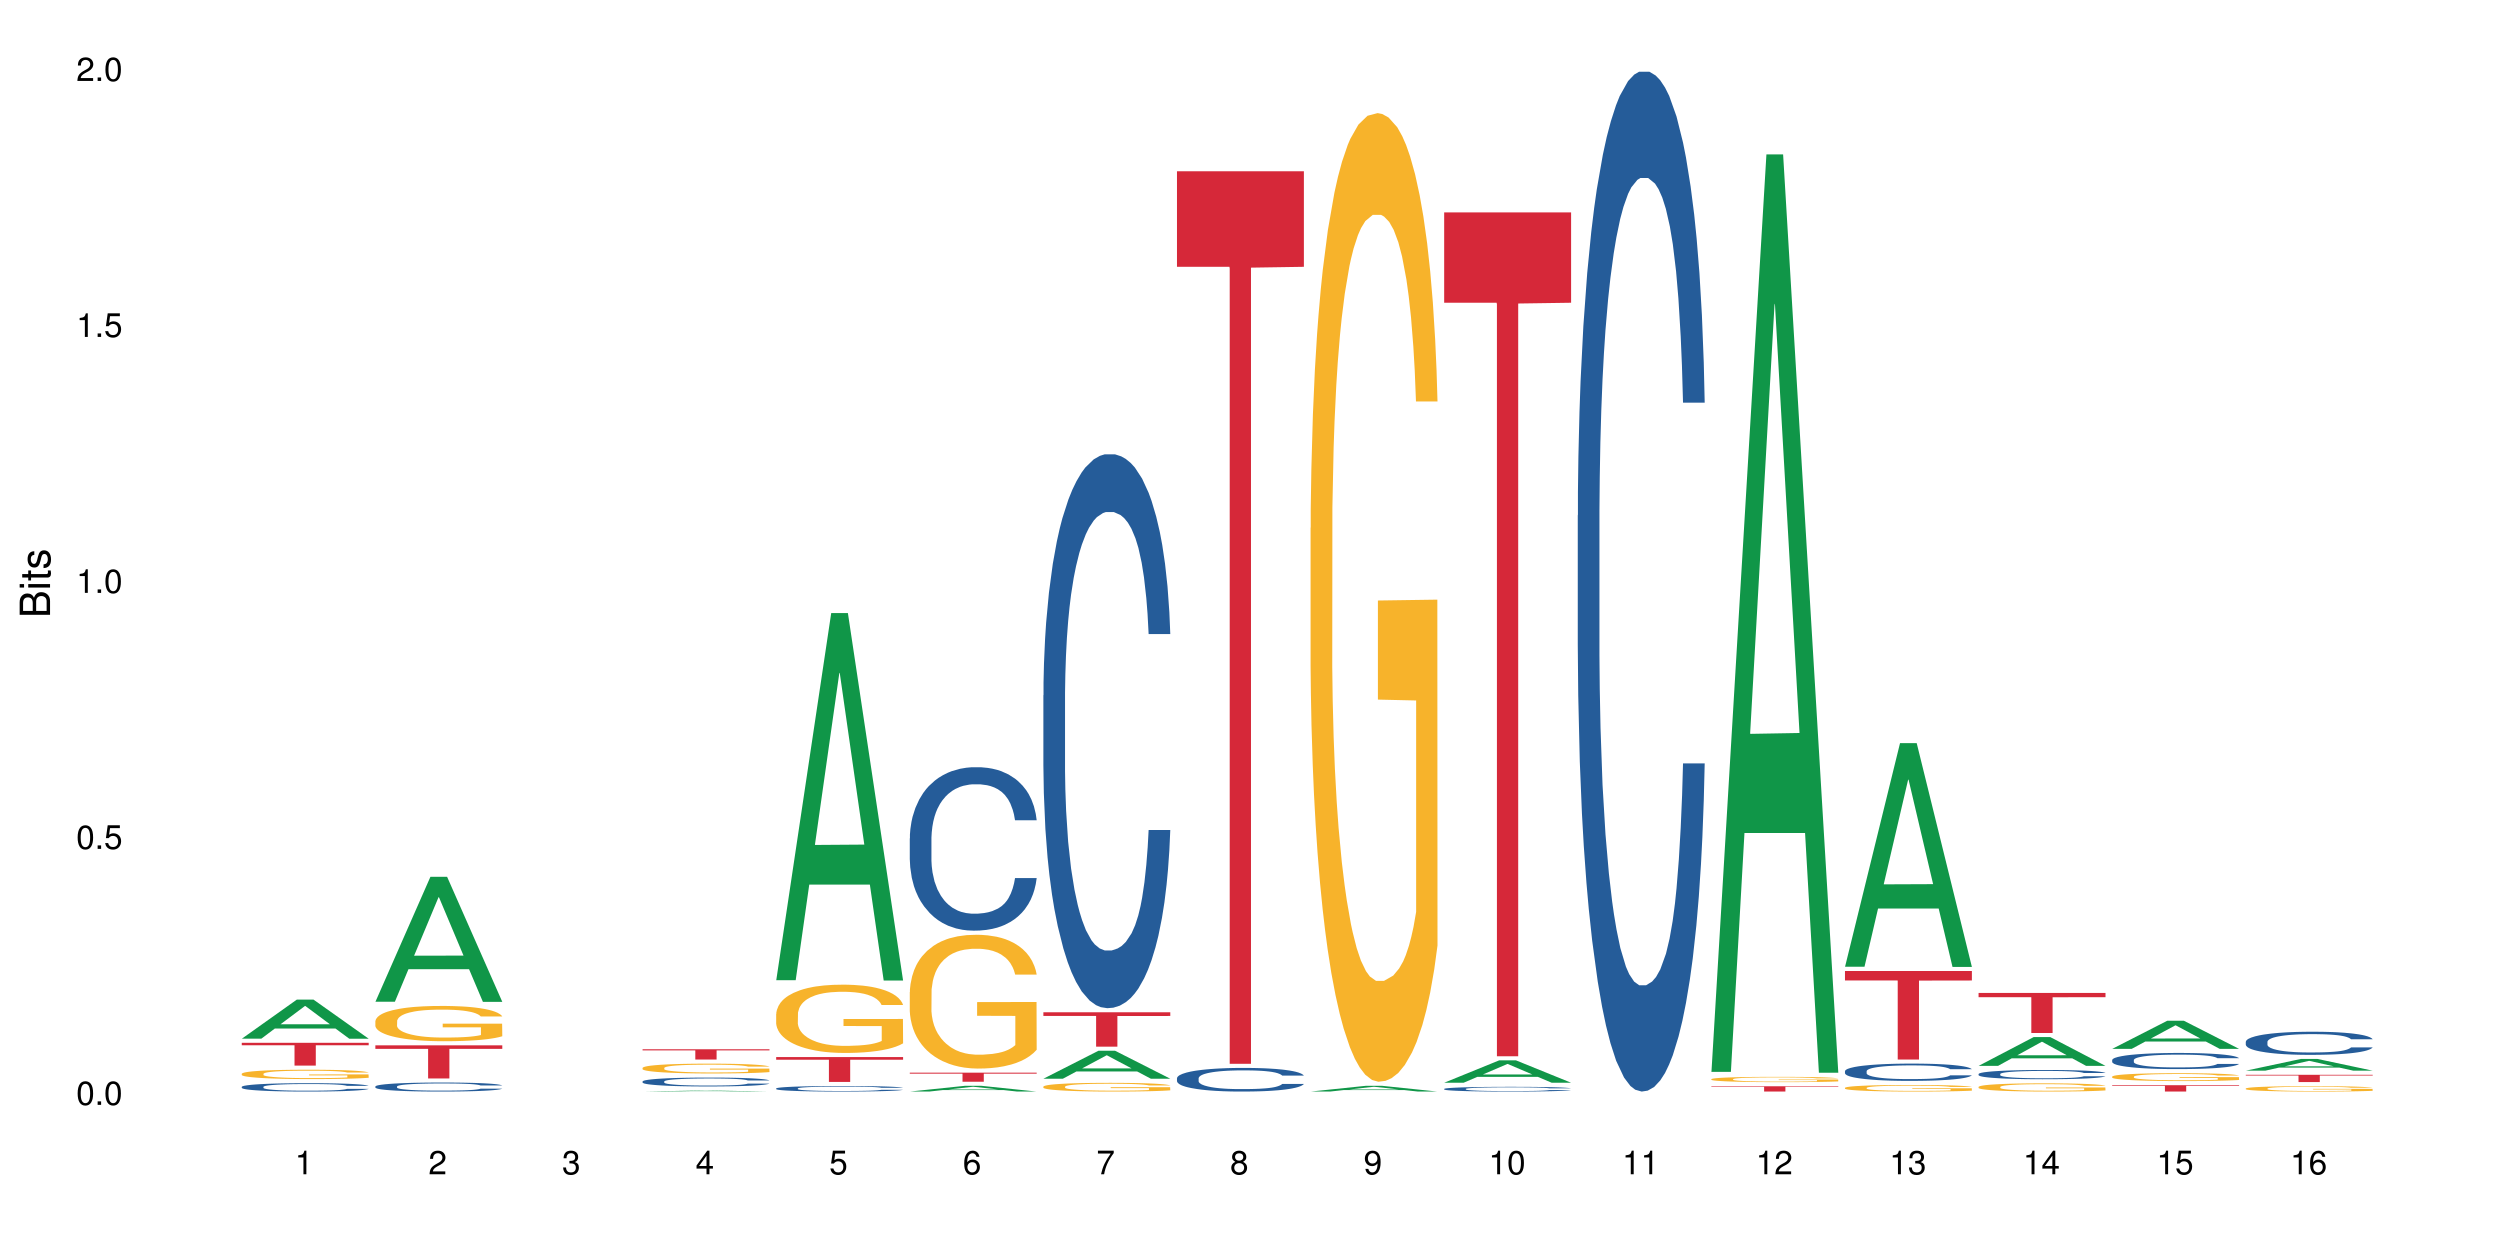 <?xml version="1.0" encoding="UTF-8"?>
<svg xmlns="http://www.w3.org/2000/svg" xmlns:xlink="http://www.w3.org/1999/xlink" width="720pt" height="360pt" viewBox="0 0 720 360" version="1.1">
<defs>
<g>
<symbol overflow="visible" id="glyph0-0">
<path style="stroke:none;" d=""/>
</symbol>
<symbol overflow="visible" id="glyph0-1">
<path style="stroke:none;" d="M 2.641 -6.797 C 2 -6.797 1.422 -6.531 1.078 -6.047 C 0.641 -5.453 0.406 -4.547 0.406 -3.297 C 0.406 -1 1.188 0.219 2.641 0.219 C 4.078 0.219 4.859 -1 4.859 -3.234 C 4.859 -4.562 4.656 -5.438 4.203 -6.047 C 3.844 -6.531 3.281 -6.797 2.641 -6.797 Z M 2.641 -6.047 C 3.547 -6.047 4 -5.125 4 -3.312 C 4 -1.375 3.562 -0.484 2.625 -0.484 C 1.734 -0.484 1.281 -1.422 1.281 -3.281 C 1.281 -5.141 1.734 -6.047 2.641 -6.047 Z M 2.641 -6.047 "/>
</symbol>
<symbol overflow="visible" id="glyph0-2">
<path style="stroke:none;" d="M 1.828 -1 L 0.828 -1 L 0.828 0 L 1.828 0 Z M 1.828 -1 "/>
</symbol>
<symbol overflow="visible" id="glyph0-3">
<path style="stroke:none;" d="M 4.562 -6.797 L 1.062 -6.797 L 0.547 -3.094 L 1.328 -3.094 C 1.719 -3.562 2.047 -3.734 2.578 -3.734 C 3.484 -3.734 4.062 -3.109 4.062 -2.094 C 4.062 -1.125 3.484 -0.531 2.578 -0.531 C 1.828 -0.531 1.375 -0.906 1.188 -1.672 L 0.328 -1.672 C 0.453 -1.109 0.547 -0.844 0.75 -0.594 C 1.125 -0.078 1.828 0.219 2.594 0.219 C 3.969 0.219 4.922 -0.781 4.922 -2.219 C 4.922 -3.562 4.031 -4.484 2.719 -4.484 C 2.25 -4.484 1.859 -4.359 1.469 -4.062 L 1.734 -5.969 L 4.562 -5.969 Z M 4.562 -6.797 "/>
</symbol>
<symbol overflow="visible" id="glyph0-4">
<path style="stroke:none;" d="M 2.484 -4.844 L 2.484 0 L 3.328 0 L 3.328 -6.797 L 2.766 -6.797 C 2.469 -5.75 2.281 -5.609 0.984 -5.453 L 0.984 -4.844 Z M 2.484 -4.844 "/>
</symbol>
<symbol overflow="visible" id="glyph0-5">
<path style="stroke:none;" d="M 4.859 -0.828 L 1.281 -0.828 C 1.359 -1.391 1.672 -1.75 2.5 -2.234 L 3.469 -2.75 C 4.406 -3.266 4.906 -3.969 4.906 -4.812 C 4.906 -5.375 4.672 -5.906 4.266 -6.266 C 3.859 -6.625 3.375 -6.797 2.719 -6.797 C 1.859 -6.797 1.219 -6.5 0.844 -5.922 C 0.609 -5.562 0.5 -5.125 0.484 -4.438 L 1.328 -4.438 C 1.359 -4.906 1.406 -5.188 1.531 -5.406 C 1.75 -5.812 2.188 -6.062 2.703 -6.062 C 3.469 -6.062 4.031 -5.516 4.031 -4.781 C 4.031 -4.25 3.719 -3.797 3.125 -3.438 L 2.234 -2.938 C 0.812 -2.141 0.406 -1.5 0.328 0 L 4.859 0 Z M 4.859 -0.828 "/>
</symbol>
<symbol overflow="visible" id="glyph0-6">
<path style="stroke:none;" d="M 2.125 -3.125 L 2.578 -3.125 C 3.516 -3.125 3.984 -2.703 3.984 -1.891 C 3.984 -1.031 3.469 -0.531 2.578 -0.531 C 1.656 -0.531 1.203 -0.984 1.156 -1.969 L 0.312 -1.969 C 0.344 -1.422 0.438 -1.078 0.609 -0.766 C 0.953 -0.109 1.625 0.219 2.547 0.219 C 3.953 0.219 4.859 -0.609 4.859 -1.906 C 4.859 -2.766 4.516 -3.25 3.703 -3.516 C 4.344 -3.766 4.656 -4.25 4.656 -4.938 C 4.656 -6.109 3.875 -6.797 2.578 -6.797 C 1.203 -6.797 0.484 -6.047 0.453 -4.609 L 1.297 -4.609 C 1.312 -5.016 1.344 -5.25 1.453 -5.453 C 1.641 -5.828 2.062 -6.062 2.594 -6.062 C 3.344 -6.062 3.797 -5.625 3.797 -4.906 C 3.797 -4.422 3.609 -4.141 3.25 -3.984 C 3.016 -3.891 2.719 -3.844 2.125 -3.844 Z M 2.125 -3.125 "/>
</symbol>
<symbol overflow="visible" id="glyph0-7">
<path style="stroke:none;" d="M 3.141 -1.625 L 3.141 0 L 3.984 0 L 3.984 -1.625 L 4.984 -1.625 L 4.984 -2.391 L 3.984 -2.391 L 3.984 -6.797 L 3.359 -6.797 L 0.266 -2.516 L 0.266 -1.625 Z M 3.141 -2.391 L 1 -2.391 L 3.141 -5.359 Z M 3.141 -2.391 "/>
</symbol>
<symbol overflow="visible" id="glyph0-8">
<path style="stroke:none;" d="M 4.781 -5.031 C 4.609 -6.141 3.891 -6.797 2.844 -6.797 C 2.094 -6.797 1.422 -6.438 1.031 -5.828 C 0.609 -5.172 0.406 -4.344 0.406 -3.094 C 0.406 -1.953 0.578 -1.234 0.984 -0.625 C 1.359 -0.078 1.953 0.219 2.703 0.219 C 3.984 0.219 4.922 -0.734 4.922 -2.078 C 4.922 -3.344 4.062 -4.234 2.844 -4.234 C 2.172 -4.234 1.641 -3.969 1.281 -3.469 C 1.281 -5.125 1.828 -6.047 2.797 -6.047 C 3.391 -6.047 3.797 -5.672 3.938 -5.031 Z M 2.734 -3.484 C 3.547 -3.484 4.062 -2.922 4.062 -2 C 4.062 -1.156 3.484 -0.531 2.703 -0.531 C 1.922 -0.531 1.328 -1.188 1.328 -2.047 C 1.328 -2.891 1.906 -3.484 2.734 -3.484 Z M 2.734 -3.484 "/>
</symbol>
<symbol overflow="visible" id="glyph0-9">
<path style="stroke:none;" d="M 4.984 -6.797 L 0.438 -6.797 L 0.438 -5.969 L 4.109 -5.969 C 2.5 -3.656 1.828 -2.234 1.328 0 L 2.219 0 C 2.594 -2.172 3.453 -4.047 4.984 -6.094 Z M 4.984 -6.797 "/>
</symbol>
<symbol overflow="visible" id="glyph0-10">
<path style="stroke:none;" d="M 3.75 -3.578 C 4.453 -4 4.688 -4.344 4.688 -4.984 C 4.688 -6.047 3.844 -6.797 2.641 -6.797 C 1.438 -6.797 0.594 -6.047 0.594 -4.984 C 0.594 -4.359 0.828 -4.016 1.516 -3.578 C 0.734 -3.203 0.359 -2.641 0.359 -1.891 C 0.359 -0.641 1.297 0.219 2.641 0.219 C 3.984 0.219 4.922 -0.641 4.922 -1.875 C 4.922 -2.641 4.531 -3.203 3.75 -3.578 Z M 2.641 -6.047 C 3.359 -6.047 3.812 -5.625 3.812 -4.969 C 3.812 -4.344 3.344 -3.922 2.641 -3.922 C 1.922 -3.922 1.453 -4.344 1.453 -4.984 C 1.453 -5.625 1.922 -6.047 2.641 -6.047 Z M 2.641 -3.203 C 3.484 -3.203 4.062 -2.672 4.062 -1.875 C 4.062 -1.062 3.484 -0.531 2.625 -0.531 C 1.797 -0.531 1.219 -1.078 1.219 -1.875 C 1.219 -2.672 1.797 -3.203 2.641 -3.203 Z M 2.641 -3.203 "/>
</symbol>
<symbol overflow="visible" id="glyph0-11">
<path style="stroke:none;" d="M 0.516 -1.547 C 0.672 -0.438 1.406 0.219 2.438 0.219 C 3.188 0.219 3.859 -0.141 4.266 -0.75 C 4.688 -1.406 4.891 -2.25 4.891 -3.484 C 4.891 -4.625 4.703 -5.359 4.312 -5.953 C 3.938 -6.5 3.344 -6.797 2.594 -6.797 C 1.297 -6.797 0.359 -5.844 0.359 -4.516 C 0.359 -3.25 1.234 -2.344 2.453 -2.344 C 3.094 -2.344 3.562 -2.578 4.016 -3.109 C 4 -1.453 3.469 -0.531 2.5 -0.531 C 1.906 -0.531 1.484 -0.906 1.359 -1.547 Z M 2.578 -6.062 C 3.375 -6.062 3.969 -5.406 3.969 -4.531 C 3.969 -3.688 3.375 -3.094 2.547 -3.094 C 1.734 -3.094 1.234 -3.672 1.234 -4.578 C 1.234 -5.438 1.797 -6.062 2.578 -6.062 Z M 2.578 -6.062 "/>
</symbol>
<symbol overflow="visible" id="glyph1-0">
<path style="stroke:none;" d=""/>
</symbol>
<symbol overflow="visible" id="glyph1-1">
<path style="stroke:none;" d="M 0 -0.953 L 0 -4.891 C 0 -5.719 -0.234 -6.344 -0.734 -6.797 C -1.188 -7.234 -1.812 -7.469 -2.5 -7.469 C -3.547 -7.469 -4.188 -7 -4.625 -5.875 C -4.984 -6.672 -5.641 -7.094 -6.531 -7.094 C -7.156 -7.094 -7.734 -6.859 -8.141 -6.391 C -8.562 -5.938 -8.75 -5.344 -8.75 -4.5 L -8.75 -0.953 Z M -4.984 -2.062 L -7.766 -2.062 L -7.766 -4.219 C -7.766 -4.844 -7.688 -5.203 -7.453 -5.5 C -7.219 -5.812 -6.859 -5.969 -6.375 -5.969 C -5.906 -5.969 -5.531 -5.812 -5.297 -5.5 C -5.062 -5.203 -4.984 -4.844 -4.984 -4.219 Z M -0.984 -2.062 L -4 -2.062 L -4 -4.781 C -4 -5.328 -3.859 -5.688 -3.578 -5.953 C -3.297 -6.219 -2.922 -6.359 -2.484 -6.359 C -2.062 -6.359 -1.688 -6.219 -1.406 -5.953 C -1.109 -5.688 -0.984 -5.328 -0.984 -4.781 Z M -0.984 -2.062 "/>
</symbol>
<symbol overflow="visible" id="glyph1-2">
<path style="stroke:none;" d="M -6.281 -1.797 L -6.281 -0.797 L 0 -0.797 L 0 -1.797 Z M -8.75 -1.797 L -8.75 -0.797 L -7.484 -0.797 L -7.484 -1.797 Z M -8.75 -1.797 "/>
</symbol>
<symbol overflow="visible" id="glyph1-3">
<path style="stroke:none;" d="M -6.281 -3.047 L -6.281 -2.016 L -8.016 -2.016 L -8.016 -1.016 L -6.281 -1.016 L -6.281 -0.172 L -5.469 -0.172 L -5.469 -1.016 L -0.719 -1.016 C -0.078 -1.016 0.281 -1.453 0.281 -2.234 C 0.281 -2.469 0.25 -2.719 0.188 -3.047 L -0.641 -3.047 C -0.609 -2.922 -0.594 -2.766 -0.594 -2.562 C -0.594 -2.141 -0.719 -2.016 -1.156 -2.016 L -5.469 -2.016 L -5.469 -3.047 Z M -6.281 -3.047 "/>
</symbol>
<symbol overflow="visible" id="glyph1-4">
<path style="stroke:none;" d="M -4.531 -5.25 C -5.766 -5.25 -6.469 -4.422 -6.469 -2.969 C -6.469 -1.516 -5.719 -0.562 -4.547 -0.562 C -3.562 -0.562 -3.094 -1.062 -2.734 -2.562 L -2.516 -3.484 C -2.344 -4.188 -2.094 -4.469 -1.625 -4.469 C -1.047 -4.469 -0.641 -3.875 -0.641 -3 C -0.641 -2.453 -0.797 -2 -1.062 -1.75 C -1.25 -1.594 -1.422 -1.531 -1.875 -1.469 L -1.875 -0.406 C -0.422 -0.453 0.281 -1.266 0.281 -2.922 C 0.281 -4.5 -0.5 -5.516 -1.719 -5.516 C -2.656 -5.516 -3.172 -4.984 -3.469 -3.734 L -3.703 -2.766 C -3.891 -1.953 -4.156 -1.609 -4.594 -1.609 C -5.172 -1.609 -5.547 -2.125 -5.547 -2.938 C -5.547 -3.75 -5.203 -4.172 -4.531 -4.203 Z M -4.531 -5.25 "/>
</symbol>
</g>
</defs>
<g id="surface65231">
<rect x="0" y="0" width="720" height="360" style="fill:rgb(100%,100%,100%);fill-opacity:1;stroke:none;"/>
<path style=" stroke:none;fill-rule:nonzero;fill:rgb(6.275%,58.824%,28.235%);fill-opacity:1;" d="M 69.629 299.145 L 69.668 299.133 L 85.484 287.887 L 90.289 287.887 L 106.184 299.156 L 100.598 299.156 L 96.613 296.215 L 79.156 296.215 L 75.254 299.145 L 69.629 299.145 L 80.836 294.996 L 95.012 294.988 L 87.945 289.727 L 87.867 289.719 L 87.789 289.75 L 80.797 294.988 L 80.836 294.996 Z M 69.629 299.145 "/>
<path style=" stroke:none;fill-rule:nonzero;fill:rgb(14.51%,36.078%,60%);fill-opacity:1;" d="M 69.629 313.004 L 69.676 313.004 L 69.676 312.949 L 69.809 312.867 L 70.121 312.762 L 70.434 312.688 L 71.234 312.559 L 72.348 312.43 L 73.508 312.332 L 74.355 312.277 L 75.113 312.23 L 76.852 312.152 L 77.965 312.109 L 79.168 312.07 L 80.641 312.035 L 81.711 312.012 L 84.117 311.977 L 85.898 311.961 L 87.281 311.953 L 90.27 311.953 L 92.051 311.961 L 93.344 311.973 L 94.77 311.992 L 95.973 312.012 L 98.07 312.059 L 99.941 312.121 L 100.789 312.156 L 102.125 312.227 L 103.152 312.293 L 103.863 312.348 L 104.668 312.43 L 105.379 312.531 L 105.914 312.645 L 106.184 312.738 L 99.941 312.738 L 99.629 312.648 L 99.273 312.582 L 98.605 312.492 L 97.938 312.426 L 97 312.363 L 96.152 312.32 L 94.992 312.277 L 93.969 312.254 L 92.898 312.23 L 91.875 312.219 L 89.91 312.207 L 87.637 312.207 L 86.793 312.211 L 85.055 312.227 L 84.117 312.242 L 82.781 312.273 L 81.844 312.305 L 80.73 312.348 L 79.973 312.383 L 79.035 312.441 L 78.367 312.492 L 77.609 312.566 L 77.164 312.621 L 76.762 312.684 L 76.406 312.754 L 76.137 312.832 L 75.961 312.914 L 75.871 312.996 L 75.871 313.336 L 75.961 313.418 L 76.184 313.508 L 76.762 313.645 L 77.609 313.762 L 78.59 313.855 L 79.527 313.922 L 80.059 313.949 L 80.773 313.984 L 81.887 314.031 L 83.492 314.074 L 84.43 314.094 L 85.855 314.109 L 87.328 314.117 L 89.289 314.117 L 91.027 314.109 L 92.184 314.098 L 93.391 314.082 L 95.039 314.043 L 96.062 314.008 L 96.953 313.965 L 97.625 313.926 L 98.07 313.891 L 98.738 313.82 L 99.273 313.746 L 99.676 313.668 L 99.941 313.594 L 106.184 313.594 L 105.914 313.68 L 105.516 313.766 L 105.113 313.832 L 104.488 313.91 L 103.773 313.977 L 102.75 314.055 L 101.902 314.105 L 100.789 314.16 L 99.762 314.203 L 98.648 314.242 L 97 314.285 L 95.93 314.305 L 94.77 314.328 L 93.391 314.344 L 91.648 314.359 L 89.777 314.367 L 88.039 314.371 L 86.168 314.367 L 84.785 314.355 L 82.957 314.336 L 80.684 314.297 L 79.035 314.254 L 77.742 314.215 L 76.629 314.168 L 75.379 314.109 L 73.773 314.012 L 72.793 313.938 L 72.125 313.875 L 71.367 313.789 L 70.832 313.711 L 70.207 313.59 L 69.762 313.434 L 69.629 313.309 Z M 69.629 313.004 "/>
<path style=" stroke:none;fill-rule:nonzero;fill:rgb(96.863%,70.196%,16.863%);fill-opacity:1;" d="M 69.629 309.234 L 69.676 309.23 L 69.676 309.184 L 69.852 309.07 L 70.297 308.918 L 70.879 308.793 L 71.5 308.695 L 71.902 308.645 L 72.57 308.57 L 73.152 308.516 L 74.621 308.406 L 76.496 308.301 L 77.52 308.258 L 78.68 308.215 L 80.328 308.168 L 81.086 308.152 L 83.402 308.113 L 86.035 308.09 L 88.93 308.082 L 90.27 308.082 L 92.098 308.094 L 94.594 308.121 L 96.02 308.145 L 97.133 308.168 L 98.293 308.203 L 99.719 308.25 L 101.055 308.309 L 102.125 308.367 L 103.195 308.441 L 104.086 308.52 L 104.844 308.605 L 105.516 308.711 L 105.914 308.797 L 106.184 308.883 L 99.984 308.883 L 99.629 308.797 L 99.227 308.73 L 98.559 308.648 L 97.891 308.59 L 97.223 308.543 L 95.973 308.48 L 94.906 308.441 L 93.566 308.406 L 92.273 308.383 L 90.805 308.367 L 89.91 308.363 L 87.551 308.363 L 85.41 308.383 L 84.16 308.402 L 83.27 308.422 L 82.023 308.457 L 81.266 308.488 L 80.816 308.508 L 79.48 308.582 L 78.59 308.652 L 78.098 308.699 L 77.477 308.773 L 77.027 308.84 L 76.539 308.938 L 76.27 309.012 L 75.914 309.18 L 75.871 309.621 L 76.004 309.715 L 76.27 309.816 L 76.629 309.902 L 77.164 309.996 L 77.699 310.07 L 78.633 310.164 L 79.438 310.227 L 80.059 310.27 L 81.266 310.336 L 81.754 310.359 L 82.914 310.402 L 84.117 310.438 L 85.59 310.469 L 86.703 310.48 L 88.484 310.492 L 90.758 310.492 L 93.434 310.48 L 95.129 310.461 L 96.285 310.441 L 97.043 310.422 L 97.98 310.395 L 98.648 310.371 L 99.273 310.344 L 100.031 310.301 L 100.031 309.715 L 89.02 309.711 L 89.02 309.438 L 106.137 309.434 L 106.184 310.395 L 105.246 310.461 L 104.086 310.527 L 102.973 310.574 L 101.812 310.617 L 100.164 310.664 L 98.828 310.691 L 96.777 310.727 L 94.906 310.75 L 92.941 310.766 L 91.203 310.773 L 89.152 310.773 L 87.328 310.77 L 85.363 310.754 L 83.805 310.734 L 82.379 310.711 L 80.953 310.68 L 79.168 310.625 L 78.012 310.586 L 76.805 310.535 L 75.602 310.473 L 74.531 310.406 L 73.82 310.355 L 73.105 310.293 L 72.348 310.223 L 71.637 310.137 L 71.102 310.062 L 70.609 309.977 L 70.254 309.895 L 69.898 309.781 L 69.719 309.695 L 69.629 309.617 Z M 69.629 309.234 "/>
<path style=" stroke:none;fill-rule:nonzero;fill:rgb(83.922%,15.686%,22.353%);fill-opacity:1;" d="M 69.629 300.336 L 106.184 300.336 L 106.184 301.039 L 90.949 301.043 L 90.949 306.902 L 84.82 306.902 L 84.82 301.051 L 84.73 301.039 L 69.629 301.039 Z M 69.629 300.336 "/>
<path style=" stroke:none;fill-rule:nonzero;fill:rgb(6.275%,58.824%,28.235%);fill-opacity:1;" d="M 108.105 288.496 L 108.145 288.461 L 123.961 252.523 L 128.766 252.523 L 144.66 288.531 L 139.074 288.531 L 135.09 279.133 L 117.637 279.133 L 113.73 288.496 L 108.105 288.496 L 119.312 275.242 L 133.492 275.211 L 126.422 258.406 L 126.344 258.375 L 126.266 258.477 L 119.273 275.211 L 119.312 275.242 Z M 108.105 288.496 "/>
<path style=" stroke:none;fill-rule:nonzero;fill:rgb(14.51%,36.078%,60%);fill-opacity:1;" d="M 108.105 312.902 L 108.152 312.898 L 108.152 312.84 L 108.285 312.75 L 108.598 312.637 L 108.91 312.559 L 109.711 312.418 L 110.824 312.281 L 111.984 312.18 L 112.832 312.117 L 113.59 312.066 L 115.328 311.98 L 116.441 311.934 L 117.645 311.895 L 119.117 311.855 L 120.188 311.832 L 122.594 311.793 L 124.375 311.777 L 125.758 311.77 L 128.746 311.77 L 130.527 311.777 L 131.82 311.789 L 133.246 311.809 L 134.453 311.832 L 136.547 311.883 L 138.418 311.949 L 139.266 311.988 L 140.602 312.062 L 141.629 312.133 L 142.34 312.195 L 143.145 312.281 L 143.855 312.391 L 144.391 312.512 L 144.66 312.613 L 138.418 312.613 L 138.105 312.52 L 137.75 312.445 L 137.082 312.348 L 136.414 312.277 L 135.477 312.207 L 134.629 312.164 L 133.469 312.117 L 132.445 312.09 L 131.375 312.066 L 130.352 312.055 L 128.391 312.039 L 126.117 312.039 L 125.27 312.043 L 123.531 312.062 L 122.594 312.082 L 121.258 312.113 L 120.32 312.145 L 119.207 312.191 L 118.449 312.234 L 117.512 312.293 L 116.844 312.348 L 116.086 312.426 L 115.641 312.488 L 115.238 312.555 L 114.883 312.633 L 114.613 312.715 L 114.438 312.805 L 114.348 312.891 L 114.348 313.258 L 114.438 313.344 L 114.66 313.441 L 115.238 313.59 L 116.086 313.715 L 117.066 313.812 L 118.004 313.887 L 118.539 313.918 L 119.25 313.957 L 120.363 314.004 L 121.969 314.051 L 122.906 314.07 L 124.332 314.09 L 125.805 314.098 L 127.766 314.098 L 129.504 314.09 L 130.664 314.078 L 131.867 314.059 L 133.516 314.02 L 134.539 313.98 L 135.434 313.934 L 136.102 313.891 L 136.547 313.852 L 137.215 313.777 L 137.75 313.699 L 138.152 313.613 L 138.418 313.535 L 144.66 313.535 L 144.391 313.629 L 143.992 313.723 L 143.59 313.789 L 142.965 313.875 L 142.254 313.949 L 141.227 314.031 L 140.379 314.086 L 139.266 314.145 L 138.242 314.191 L 137.125 314.23 L 135.477 314.277 L 134.406 314.301 L 133.246 314.324 L 131.867 314.344 L 130.129 314.359 L 128.254 314.367 L 126.516 314.371 L 124.645 314.367 L 123.262 314.355 L 121.434 314.336 L 119.16 314.293 L 117.512 314.246 L 116.219 314.203 L 115.105 314.152 L 113.855 314.09 L 112.254 313.984 L 111.27 313.906 L 110.602 313.836 L 109.844 313.746 L 109.309 313.66 L 108.688 313.527 L 108.238 313.359 L 108.105 313.23 Z M 108.105 312.902 "/>
<path style=" stroke:none;fill-rule:nonzero;fill:rgb(96.863%,70.196%,16.863%);fill-opacity:1;" d="M 108.105 294.062 L 108.152 294.055 L 108.152 293.867 L 108.328 293.449 L 108.773 292.875 L 109.355 292.402 L 109.98 292.031 L 110.379 291.836 L 111.047 291.559 L 111.629 291.352 L 113.098 290.934 L 114.973 290.547 L 115.996 290.379 L 117.156 290.219 L 118.805 290.043 L 119.562 289.98 L 121.879 289.832 L 124.512 289.738 L 127.406 289.711 L 128.746 289.719 L 130.574 289.758 L 133.07 289.859 L 134.496 289.949 L 135.609 290.043 L 136.77 290.164 L 138.195 290.352 L 139.531 290.574 L 140.602 290.797 L 141.672 291.074 L 142.562 291.371 L 143.32 291.695 L 143.992 292.086 L 144.391 292.41 L 144.66 292.734 L 138.465 292.734 L 138.105 292.41 L 137.707 292.16 L 137.035 291.855 L 136.367 291.633 L 135.699 291.453 L 134.453 291.215 L 133.383 291.066 L 132.043 290.934 L 130.75 290.852 L 129.281 290.797 L 128.391 290.777 L 126.027 290.777 L 123.887 290.844 L 122.637 290.918 L 121.746 290.992 L 120.5 291.129 L 119.742 291.242 L 119.297 291.316 L 117.957 291.602 L 117.066 291.863 L 116.574 292.039 L 115.953 292.316 L 115.508 292.57 L 115.016 292.941 L 114.75 293.219 L 114.391 293.852 L 114.348 295.52 L 114.48 295.875 L 114.75 296.254 L 115.105 296.59 L 115.641 296.941 L 116.176 297.211 L 117.109 297.574 L 117.914 297.812 L 118.539 297.973 L 119.742 298.223 L 120.23 298.305 L 121.391 298.473 L 122.594 298.602 L 124.066 298.715 L 125.18 298.77 L 126.961 298.816 L 129.234 298.816 L 131.91 298.762 L 133.605 298.688 L 134.762 298.613 L 135.52 298.547 L 136.457 298.445 L 137.125 298.352 L 137.75 298.25 L 138.508 298.094 L 138.508 295.875 L 127.496 295.863 L 127.496 294.824 L 144.613 294.816 L 144.66 298.445 L 143.723 298.695 L 142.562 298.938 L 141.449 299.121 L 140.289 299.281 L 138.641 299.457 L 137.305 299.57 L 135.254 299.699 L 133.383 299.781 L 131.422 299.836 L 129.68 299.867 L 127.633 299.875 L 125.805 299.855 L 123.844 299.801 L 122.281 299.727 L 120.855 299.633 L 119.43 299.512 L 117.645 299.316 L 116.488 299.16 L 115.285 298.965 L 114.078 298.734 L 113.012 298.48 L 112.297 298.289 L 111.582 298.066 L 110.824 297.785 L 110.113 297.469 L 109.578 297.184 L 109.086 296.859 L 108.73 296.551 L 108.375 296.133 L 108.195 295.801 L 108.105 295.512 Z M 108.105 294.062 "/>
<path style=" stroke:none;fill-rule:nonzero;fill:rgb(83.922%,15.686%,22.353%);fill-opacity:1;" d="M 108.105 301.055 L 144.66 301.055 L 144.66 302.074 L 129.426 302.082 L 129.426 310.59 L 123.297 310.59 L 123.297 302.094 L 123.207 302.074 L 108.105 302.074 Z M 108.105 301.055 "/>
<path style=" stroke:none;fill-rule:nonzero;fill:rgb(6.275%,58.824%,28.235%);fill-opacity:1;" d="M 185.059 314.371 L 185.098 314.371 L 200.914 314.082 L 205.719 314.082 L 221.613 314.371 L 216.027 314.371 L 212.047 314.297 L 194.59 314.297 L 190.684 314.371 L 185.059 314.371 L 196.27 314.262 L 210.445 314.262 L 203.375 314.129 L 203.219 314.129 L 196.23 314.262 L 196.27 314.262 Z M 185.059 314.371 "/>
<path style=" stroke:none;fill-rule:nonzero;fill:rgb(14.51%,36.078%,60%);fill-opacity:1;" d="M 185.059 311.453 L 185.105 311.453 L 185.105 311.395 L 185.238 311.309 L 185.551 311.195 L 185.863 311.117 L 186.664 310.98 L 187.781 310.844 L 188.938 310.742 L 189.785 310.684 L 190.543 310.637 L 192.281 310.547 L 193.395 310.504 L 194.602 310.465 L 196.07 310.426 L 197.141 310.402 L 199.547 310.363 L 201.332 310.348 L 202.711 310.34 L 205.699 310.34 L 207.484 310.348 L 208.773 310.359 L 210.203 310.379 L 211.406 310.402 L 213.5 310.453 L 215.371 310.52 L 216.219 310.555 L 217.559 310.629 L 218.582 310.699 L 219.297 310.758 L 220.098 310.844 L 220.812 310.949 L 221.348 311.07 L 221.613 311.172 L 215.371 311.172 L 215.062 311.078 L 214.703 311.004 L 214.035 310.91 L 213.367 310.84 L 212.43 310.773 L 211.582 310.73 L 210.426 310.684 L 209.398 310.656 L 208.328 310.637 L 207.305 310.621 L 205.344 310.605 L 203.07 310.605 L 202.223 310.613 L 200.484 310.629 L 199.547 310.648 L 198.211 310.68 L 197.273 310.711 L 196.16 310.758 L 195.402 310.797 L 194.465 310.855 L 193.797 310.91 L 193.039 310.988 L 192.594 311.047 L 192.191 311.113 L 191.836 311.191 L 191.57 311.273 L 191.391 311.359 L 191.301 311.441 L 191.301 311.805 L 191.391 311.891 L 191.613 311.988 L 192.191 312.133 L 193.039 312.254 L 194.02 312.352 L 194.957 312.422 L 195.492 312.457 L 196.203 312.492 L 197.32 312.539 L 198.922 312.586 L 199.859 312.605 L 201.285 312.625 L 202.758 312.633 L 204.719 312.633 L 206.457 312.625 L 207.617 312.613 L 208.82 312.594 L 210.469 312.555 L 211.496 312.516 L 212.387 312.473 L 213.055 312.43 L 213.5 312.391 L 214.168 312.316 L 214.703 312.238 L 215.105 312.156 L 215.371 312.078 L 221.613 312.078 L 221.348 312.172 L 220.945 312.262 L 220.543 312.328 L 219.918 312.41 L 219.207 312.484 L 218.18 312.566 L 217.336 312.621 L 216.219 312.68 L 215.195 312.723 L 214.078 312.762 L 212.43 312.809 L 211.359 312.832 L 210.203 312.855 L 208.82 312.871 L 207.082 312.891 L 205.211 312.898 L 203.469 312.902 L 201.598 312.895 L 200.215 312.887 L 198.391 312.867 L 196.117 312.824 L 194.465 312.781 L 193.172 312.734 L 192.059 312.688 L 190.812 312.625 L 189.207 312.523 L 188.227 312.441 L 187.555 312.375 L 186.797 312.285 L 186.266 312.203 L 185.641 312.074 L 185.195 311.906 L 185.059 311.777 Z M 185.059 311.453 "/>
<path style=" stroke:none;fill-rule:nonzero;fill:rgb(96.863%,70.196%,16.863%);fill-opacity:1;" d="M 185.059 307.543 L 185.105 307.539 L 185.105 307.488 L 185.281 307.371 L 185.73 307.211 L 186.309 307.082 L 186.934 306.977 L 187.332 306.922 L 188.004 306.848 L 188.582 306.789 L 190.055 306.672 L 191.926 306.566 L 192.949 306.52 L 194.109 306.473 L 195.758 306.426 L 196.516 306.406 L 198.836 306.367 L 201.465 306.34 L 204.363 306.332 L 205.699 306.336 L 207.527 306.344 L 210.023 306.375 L 211.449 306.398 L 212.562 306.426 L 213.723 306.457 L 215.148 306.512 L 216.488 306.57 L 217.559 306.633 L 218.625 306.711 L 219.52 306.793 L 220.277 306.887 L 220.945 306.992 L 221.348 307.082 L 221.613 307.176 L 215.418 307.176 L 215.062 307.082 L 214.66 307.016 L 213.992 306.93 L 213.32 306.867 L 212.652 306.816 L 211.406 306.75 L 210.336 306.711 L 209 306.672 L 207.707 306.648 L 206.234 306.633 L 205.344 306.629 L 202.98 306.629 L 200.84 306.648 L 199.594 306.668 L 198.699 306.688 L 197.453 306.727 L 196.695 306.758 L 196.25 306.777 L 194.91 306.859 L 194.02 306.93 L 193.531 306.98 L 192.906 307.059 L 192.461 307.129 L 191.969 307.23 L 191.703 307.309 L 191.344 307.484 L 191.301 307.949 L 191.434 308.047 L 191.703 308.152 L 192.059 308.246 L 192.594 308.344 L 193.129 308.418 L 194.066 308.52 L 194.867 308.586 L 195.492 308.633 L 196.695 308.699 L 197.184 308.723 L 198.344 308.77 L 199.547 308.805 L 201.02 308.836 L 202.133 308.852 L 203.918 308.867 L 206.191 308.867 L 208.863 308.852 L 210.559 308.828 L 211.719 308.809 L 212.477 308.793 L 213.41 308.762 L 214.078 308.738 L 214.703 308.707 L 215.461 308.664 L 215.461 308.047 L 204.453 308.043 L 204.453 307.754 L 221.57 307.754 L 221.613 308.762 L 220.676 308.832 L 219.52 308.898 L 218.402 308.949 L 217.246 308.996 L 215.594 309.043 L 214.258 309.074 L 212.207 309.109 L 210.336 309.133 L 208.375 309.148 L 206.637 309.156 L 204.586 309.16 L 202.758 309.156 L 200.797 309.141 L 199.234 309.117 L 197.809 309.094 L 196.383 309.059 L 194.602 309.004 L 193.441 308.961 L 192.238 308.906 L 191.035 308.844 L 189.965 308.773 L 189.25 308.719 L 188.539 308.656 L 187.781 308.578 L 187.066 308.492 L 186.531 308.41 L 186.039 308.32 L 185.684 308.234 L 185.328 308.121 L 185.148 308.027 L 185.059 307.945 Z M 185.059 307.543 "/>
<path style=" stroke:none;fill-rule:nonzero;fill:rgb(83.922%,15.686%,22.353%);fill-opacity:1;" d="M 185.059 302.191 L 221.613 302.191 L 221.613 302.508 L 206.379 302.512 L 206.379 305.152 L 200.25 305.152 L 200.25 302.512 L 200.16 302.508 L 185.059 302.508 Z M 185.059 302.191 "/>
<path style=" stroke:none;fill-rule:nonzero;fill:rgb(6.275%,58.824%,28.235%);fill-opacity:1;" d="M 223.539 282.301 L 223.578 282.203 L 239.391 176.555 L 244.195 176.555 L 260.09 282.402 L 254.504 282.402 L 250.523 254.773 L 233.066 254.773 L 229.16 282.301 L 223.539 282.301 L 234.746 243.344 L 248.922 243.242 L 241.852 193.848 L 241.773 193.75 L 241.695 194.047 L 234.707 243.242 L 234.746 243.344 Z M 223.539 282.301 "/>
<path style=" stroke:none;fill-rule:nonzero;fill:rgb(14.51%,36.078%,60%);fill-opacity:1;" d="M 223.539 313.465 L 223.582 313.465 L 223.582 313.43 L 223.715 313.375 L 224.027 313.305 L 224.34 313.258 L 225.141 313.168 L 226.258 313.086 L 227.414 313.023 L 228.262 312.984 L 229.02 312.953 L 230.758 312.902 L 231.875 312.871 L 233.078 312.848 L 234.547 312.824 L 235.617 312.809 L 238.023 312.785 L 239.809 312.773 L 241.191 312.77 L 244.176 312.77 L 245.961 312.777 L 247.254 312.785 L 248.68 312.797 L 249.883 312.809 L 251.977 312.84 L 253.848 312.883 L 254.695 312.906 L 256.035 312.949 L 257.059 312.992 L 257.773 313.031 L 258.574 313.086 L 259.289 313.152 L 259.824 313.227 L 260.09 313.289 L 253.848 313.289 L 253.539 313.23 L 253.18 313.188 L 252.512 313.125 L 251.844 313.082 L 250.906 313.039 L 250.059 313.012 L 248.902 312.984 L 247.875 312.969 L 246.805 312.953 L 245.781 312.945 L 243.82 312.938 L 241.547 312.938 L 240.699 312.941 L 238.961 312.953 L 238.023 312.961 L 236.688 312.98 L 235.75 313 L 234.637 313.031 L 233.879 313.055 L 232.941 313.094 L 232.273 313.129 L 231.516 313.176 L 231.07 313.211 L 230.668 313.254 L 230.312 313.301 L 230.047 313.352 L 229.867 313.406 L 229.777 313.461 L 229.777 313.688 L 229.867 313.738 L 230.09 313.801 L 230.668 313.891 L 231.516 313.969 L 232.496 314.027 L 233.434 314.07 L 233.969 314.094 L 234.68 314.117 L 235.797 314.145 L 237.402 314.176 L 238.336 314.188 L 239.762 314.199 L 241.234 314.203 L 243.195 314.203 L 244.934 314.199 L 246.094 314.191 L 247.297 314.18 L 248.945 314.152 L 249.973 314.129 L 250.863 314.102 L 251.531 314.074 L 251.977 314.051 L 252.645 314.008 L 253.18 313.957 L 253.582 313.906 L 253.848 313.855 L 260.09 313.855 L 259.824 313.914 L 259.422 313.973 L 259.02 314.016 L 258.395 314.066 L 257.684 314.109 L 256.656 314.16 L 255.812 314.195 L 254.695 314.23 L 253.672 314.258 L 252.559 314.285 L 250.906 314.312 L 249.836 314.328 L 248.68 314.34 L 247.297 314.352 L 245.559 314.363 L 243.688 314.371 L 241.949 314.371 L 240.074 314.367 L 238.695 314.363 L 236.867 314.348 L 234.594 314.324 L 232.941 314.293 L 231.648 314.266 L 230.535 314.238 L 229.289 314.199 L 227.684 314.133 L 226.703 314.082 L 226.035 314.043 L 225.277 313.984 L 224.742 313.934 L 224.117 313.852 L 223.672 313.75 L 223.539 313.668 Z M 223.539 313.465 "/>
<path style=" stroke:none;fill-rule:nonzero;fill:rgb(96.863%,70.196%,16.863%);fill-opacity:1;" d="M 223.539 292.008 L 223.582 291.988 L 223.582 291.629 L 223.762 290.82 L 224.207 289.707 L 224.785 288.789 L 225.41 288.07 L 225.812 287.695 L 226.48 287.156 L 227.059 286.762 L 228.531 285.953 L 230.402 285.199 L 231.426 284.875 L 232.586 284.57 L 234.234 284.227 L 234.992 284.102 L 237.312 283.816 L 239.941 283.637 L 242.84 283.582 L 244.176 283.598 L 246.004 283.672 L 248.5 283.867 L 249.926 284.047 L 251.043 284.227 L 252.199 284.461 L 253.625 284.82 L 254.965 285.25 L 256.035 285.684 L 257.105 286.223 L 257.996 286.797 L 258.754 287.426 L 259.422 288.18 L 259.824 288.809 L 260.09 289.438 L 253.895 289.438 L 253.539 288.809 L 253.137 288.324 L 252.469 287.73 L 251.801 287.301 L 251.129 286.957 L 249.883 286.492 L 248.812 286.203 L 247.477 285.953 L 246.184 285.789 L 244.711 285.684 L 243.82 285.648 L 241.457 285.648 L 239.316 285.773 L 238.07 285.918 L 237.18 286.059 L 235.93 286.328 L 235.172 286.547 L 234.727 286.688 L 233.391 287.246 L 232.496 287.75 L 232.008 288.09 L 231.383 288.629 L 230.938 289.113 L 230.445 289.832 L 230.18 290.371 L 229.824 291.594 L 229.777 294.828 L 229.91 295.508 L 230.18 296.246 L 230.535 296.891 L 231.07 297.574 L 231.605 298.094 L 232.543 298.797 L 233.344 299.262 L 233.969 299.57 L 235.172 300.055 L 235.664 300.215 L 236.82 300.539 L 238.023 300.789 L 239.496 301.004 L 240.609 301.113 L 242.395 301.203 L 244.668 301.203 L 247.34 301.094 L 249.035 300.953 L 250.195 300.809 L 250.953 300.684 L 251.887 300.484 L 252.559 300.305 L 253.18 300.109 L 253.938 299.801 L 253.938 295.508 L 242.93 295.492 L 242.93 293.48 L 260.047 293.461 L 260.09 300.484 L 259.152 300.969 L 257.996 301.438 L 256.879 301.797 L 255.723 302.102 L 254.074 302.441 L 252.734 302.66 L 250.684 302.91 L 248.812 303.07 L 246.852 303.18 L 245.113 303.234 L 243.062 303.25 L 241.234 303.215 L 239.273 303.105 L 237.711 302.965 L 236.285 302.785 L 234.859 302.551 L 233.078 302.172 L 231.918 301.867 L 230.715 301.492 L 229.512 301.043 L 228.441 300.555 L 227.727 300.18 L 227.016 299.75 L 226.258 299.211 L 225.543 298.598 L 225.008 298.043 L 224.52 297.414 L 224.16 296.82 L 223.805 296.012 L 223.625 295.363 L 223.539 294.809 Z M 223.539 292.008 "/>
<path style=" stroke:none;fill-rule:nonzero;fill:rgb(83.922%,15.686%,22.353%);fill-opacity:1;" d="M 223.539 304.43 L 260.09 304.43 L 260.09 305.195 L 244.855 305.203 L 244.855 311.59 L 238.727 311.59 L 238.727 305.211 L 238.637 305.195 L 223.539 305.195 Z M 223.539 304.43 "/>
<path style=" stroke:none;fill-rule:nonzero;fill:rgb(6.275%,58.824%,28.235%);fill-opacity:1;" d="M 262.016 314.367 L 262.055 314.367 L 277.871 312.715 L 282.672 312.715 L 298.566 314.371 L 292.984 314.371 L 289 313.938 L 271.543 313.938 L 267.637 314.367 L 262.016 314.367 L 273.223 313.758 L 287.398 313.758 L 280.328 312.984 L 280.25 312.98 L 280.172 312.988 L 273.184 313.758 L 273.223 313.758 Z M 262.016 314.367 "/>
<path style=" stroke:none;fill-rule:nonzero;fill:rgb(14.51%,36.078%,60%);fill-opacity:1;" d="M 262.016 241.453 L 262.059 241.41 L 262.059 240.375 L 262.191 238.742 L 262.504 236.676 L 262.816 235.258 L 263.617 232.723 L 264.734 230.27 L 265.891 228.375 L 266.738 227.258 L 267.496 226.398 L 269.234 224.809 L 270.352 223.988 L 271.555 223.258 L 273.023 222.527 L 274.094 222.098 L 276.5 221.41 L 278.285 221.109 L 279.668 220.98 L 282.652 220.98 L 284.438 221.152 L 285.73 221.367 L 287.156 221.711 L 288.359 222.098 L 290.453 223.043 L 292.328 224.25 L 293.172 224.938 L 294.512 226.27 L 295.535 227.559 L 296.25 228.68 L 297.051 230.27 L 297.766 232.203 L 298.301 234.398 L 298.566 236.246 L 292.328 236.246 L 292.016 234.527 L 291.656 233.195 L 290.988 231.43 L 290.32 230.184 L 289.383 228.938 L 288.539 228.117 L 287.379 227.301 L 286.352 226.785 L 285.285 226.398 L 284.258 226.141 L 282.297 225.883 L 280.023 225.883 L 279.176 225.969 L 277.438 226.312 L 276.5 226.613 L 275.164 227.215 L 274.227 227.773 L 273.113 228.637 L 272.355 229.367 L 271.422 230.484 L 270.75 231.473 L 269.992 232.895 L 269.547 233.969 L 269.148 235.172 L 268.789 236.59 L 268.523 238.098 L 268.344 239.688 L 268.254 241.238 L 268.254 247.902 L 268.344 249.453 L 268.566 251.258 L 269.148 253.883 L 269.992 256.16 L 270.973 257.969 L 271.91 259.258 L 272.445 259.859 L 273.16 260.547 L 274.273 261.406 L 275.879 262.27 L 276.812 262.613 L 278.238 262.957 L 279.711 263.129 L 281.672 263.129 L 283.41 262.957 L 284.57 262.742 L 285.773 262.398 L 287.422 261.664 L 288.449 260.977 L 289.34 260.16 L 290.008 259.344 L 290.453 258.656 L 291.121 257.32 L 291.656 255.859 L 292.059 254.355 L 292.328 252.891 L 298.566 252.891 L 298.301 254.613 L 297.898 256.289 L 297.496 257.535 L 296.875 259.043 L 296.16 260.375 L 295.137 261.879 L 294.289 262.871 L 293.172 263.945 L 292.148 264.762 L 291.035 265.492 L 289.383 266.355 L 288.316 266.785 L 287.156 267.172 L 285.773 267.516 L 284.035 267.816 L 282.164 267.988 L 280.426 268.031 L 278.551 267.945 L 277.172 267.773 L 275.344 267.387 L 273.07 266.613 L 271.422 265.793 L 270.129 264.977 L 269.012 264.117 L 267.766 262.957 L 266.16 261.062 L 265.18 259.602 L 264.512 258.398 L 263.754 256.719 L 263.219 255.215 L 262.594 252.805 L 262.148 249.754 L 262.016 247.387 Z M 262.016 241.453 "/>
<path style=" stroke:none;fill-rule:nonzero;fill:rgb(96.863%,70.196%,16.863%);fill-opacity:1;" d="M 262.016 285.719 L 262.059 285.684 L 262.059 284.98 L 262.238 283.395 L 262.684 281.211 L 263.262 279.418 L 263.887 278.008 L 264.289 277.27 L 264.957 276.215 L 265.535 275.441 L 267.008 273.855 L 268.879 272.379 L 269.906 271.746 L 271.062 271.145 L 272.711 270.477 L 273.469 270.23 L 275.789 269.668 L 278.418 269.316 L 281.316 269.211 L 282.652 269.246 L 284.48 269.387 L 286.977 269.773 L 288.402 270.125 L 289.52 270.477 L 290.676 270.934 L 292.105 271.641 L 293.441 272.484 L 294.512 273.328 L 295.582 274.383 L 296.473 275.512 L 297.23 276.742 L 297.898 278.223 L 298.301 279.453 L 298.566 280.684 L 292.371 280.684 L 292.016 279.453 L 291.613 278.504 L 290.945 277.34 L 290.277 276.496 L 289.605 275.828 L 288.359 274.914 L 287.289 274.348 L 285.953 273.855 L 284.66 273.539 L 283.188 273.328 L 282.297 273.258 L 279.934 273.258 L 277.793 273.504 L 276.547 273.785 L 275.656 274.066 L 274.406 274.594 L 273.648 275.02 L 273.203 275.301 L 271.867 276.391 L 270.973 277.375 L 270.484 278.043 L 269.859 279.102 L 269.414 280.051 L 268.922 281.457 L 268.656 282.516 L 268.301 284.906 L 268.254 291.242 L 268.391 292.582 L 268.656 294.023 L 269.012 295.293 L 269.547 296.629 L 270.082 297.648 L 271.02 299.023 L 271.82 299.938 L 272.445 300.535 L 273.648 301.484 L 274.141 301.801 L 275.297 302.438 L 276.5 302.93 L 277.973 303.352 L 279.086 303.562 L 280.871 303.738 L 283.145 303.738 L 285.816 303.527 L 287.512 303.246 L 288.672 302.965 L 289.43 302.719 L 290.363 302.332 L 291.035 301.977 L 291.656 301.59 L 292.414 300.992 L 292.414 292.582 L 281.406 292.547 L 281.406 288.605 L 298.523 288.57 L 298.566 302.332 L 297.633 303.281 L 296.473 304.195 L 295.359 304.898 L 294.199 305.5 L 292.551 306.168 L 291.211 306.59 L 289.16 307.082 L 287.289 307.398 L 285.328 307.609 L 283.59 307.715 L 281.539 307.75 L 279.711 307.68 L 277.75 307.469 L 276.191 307.188 L 274.762 306.836 L 273.336 306.379 L 271.555 305.641 L 270.395 305.039 L 269.191 304.301 L 267.988 303.422 L 266.918 302.473 L 266.203 301.73 L 265.492 300.887 L 264.734 299.832 L 264.02 298.637 L 263.484 297.543 L 262.996 296.312 L 262.637 295.148 L 262.281 293.566 L 262.102 292.301 L 262.016 291.207 Z M 262.016 285.719 "/>
<path style=" stroke:none;fill-rule:nonzero;fill:rgb(83.922%,15.686%,22.353%);fill-opacity:1;" d="M 262.016 308.93 L 298.566 308.93 L 298.566 309.207 L 283.332 309.211 L 283.332 311.535 L 277.203 311.535 L 277.203 309.215 L 277.113 309.207 L 262.016 309.207 Z M 262.016 308.93 "/>
<path style=" stroke:none;fill-rule:nonzero;fill:rgb(6.275%,58.824%,28.235%);fill-opacity:1;" d="M 300.492 310.668 L 300.531 310.66 L 316.348 302.621 L 321.148 302.621 L 337.043 310.676 L 331.461 310.676 L 327.477 308.574 L 310.02 308.574 L 306.113 310.668 L 300.492 310.668 L 311.699 307.703 L 325.875 307.695 L 318.809 303.938 L 318.73 303.93 L 318.652 303.953 L 311.66 307.695 L 311.699 307.703 Z M 300.492 310.668 "/>
<path style=" stroke:none;fill-rule:nonzero;fill:rgb(14.51%,36.078%,60%);fill-opacity:1;" d="M 300.492 200.25 L 300.535 200.105 L 300.535 196.605 L 300.668 191.066 L 300.98 184.066 L 301.293 179.254 L 302.098 170.652 L 303.211 162.344 L 304.371 155.926 L 305.215 152.137 L 305.973 149.219 L 307.711 143.824 L 308.828 141.055 L 310.031 138.574 L 311.5 136.098 L 312.57 134.641 L 314.98 132.305 L 316.762 131.285 L 318.145 130.848 L 321.129 130.848 L 322.914 131.43 L 324.207 132.16 L 325.633 133.328 L 326.836 134.641 L 328.93 137.848 L 330.805 141.93 L 331.652 144.262 L 332.988 148.781 L 334.012 153.156 L 334.727 156.945 L 335.527 162.344 L 336.242 168.902 L 336.777 176.34 L 337.043 182.609 L 330.805 182.609 L 330.492 176.777 L 330.137 172.258 L 329.465 166.277 L 328.797 162.051 L 327.863 157.82 L 327.016 155.051 L 325.855 152.281 L 324.832 150.531 L 323.762 149.219 L 322.734 148.344 L 320.773 147.469 L 318.5 147.469 L 317.652 147.762 L 315.914 148.926 L 314.98 149.949 L 313.641 151.988 L 312.707 153.887 L 311.59 156.801 L 310.832 159.281 L 309.898 163.07 L 309.227 166.426 L 308.469 171.234 L 308.023 174.883 L 307.625 178.965 L 307.266 183.773 L 307 188.879 L 306.82 194.273 L 306.73 199.523 L 306.73 222.121 L 306.82 227.371 L 307.043 233.496 L 307.625 242.391 L 308.469 250.117 L 309.449 256.242 L 310.387 260.613 L 310.922 262.656 L 311.637 264.988 L 312.75 267.906 L 314.355 270.82 L 315.289 271.988 L 316.719 273.152 L 318.188 273.738 L 320.148 273.738 L 321.887 273.152 L 323.047 272.426 L 324.25 271.258 L 325.898 268.781 L 326.926 266.445 L 327.816 263.676 L 328.484 260.906 L 328.93 258.574 L 329.602 254.055 L 330.137 249.098 L 330.535 243.992 L 330.805 239.035 L 337.043 239.035 L 336.777 244.867 L 336.375 250.555 L 335.973 254.781 L 335.352 259.887 L 334.637 264.406 L 333.613 269.508 L 332.766 272.863 L 331.652 276.508 L 330.625 279.277 L 329.512 281.758 L 327.863 284.672 L 326.793 286.133 L 325.633 287.441 L 324.25 288.609 L 322.512 289.629 L 320.641 290.215 L 318.902 290.359 L 317.027 290.066 L 315.648 289.484 L 313.82 288.172 L 311.547 285.547 L 309.898 282.777 L 308.605 280.008 L 307.488 277.09 L 306.242 273.152 L 304.637 266.738 L 303.656 261.781 L 302.988 257.699 L 302.23 252.012 L 301.695 246.91 L 301.07 238.742 L 300.625 228.391 L 300.492 220.371 Z M 300.492 200.25 "/>
<path style=" stroke:none;fill-rule:nonzero;fill:rgb(96.863%,70.196%,16.863%);fill-opacity:1;" d="M 300.492 312.934 L 300.535 312.93 L 300.535 312.887 L 300.715 312.781 L 301.16 312.641 L 301.738 312.523 L 302.363 312.43 L 302.766 312.383 L 303.434 312.312 L 304.012 312.262 L 305.484 312.16 L 307.355 312.062 L 308.383 312.023 L 309.539 311.984 L 311.191 311.938 L 311.949 311.922 L 314.266 311.887 L 316.895 311.863 L 319.793 311.855 L 321.129 311.859 L 322.957 311.867 L 325.453 311.895 L 326.879 311.914 L 327.996 311.938 L 329.152 311.969 L 330.582 312.016 L 331.918 312.07 L 332.988 312.125 L 334.059 312.195 L 334.949 312.266 L 335.707 312.348 L 336.375 312.445 L 336.777 312.523 L 337.043 312.605 L 330.848 312.605 L 330.492 312.523 L 330.09 312.461 L 329.422 312.387 L 328.754 312.332 L 328.086 312.289 L 326.836 312.227 L 325.766 312.191 L 324.43 312.16 L 323.137 312.137 L 321.664 312.125 L 320.773 312.121 L 318.41 312.121 L 316.27 312.137 L 315.023 312.156 L 314.133 312.172 L 312.883 312.207 L 312.125 312.234 L 311.68 312.254 L 310.344 312.324 L 309.449 312.391 L 308.961 312.434 L 308.336 312.5 L 307.891 312.562 L 307.402 312.656 L 307.133 312.723 L 306.777 312.879 L 306.73 313.293 L 306.867 313.383 L 307.133 313.477 L 307.488 313.559 L 308.023 313.645 L 308.559 313.711 L 309.496 313.801 L 310.297 313.859 L 310.922 313.898 L 312.125 313.961 L 312.617 313.984 L 313.773 314.023 L 314.98 314.055 L 316.449 314.082 L 317.562 314.098 L 319.348 314.109 L 321.621 314.109 L 324.297 314.094 L 325.988 314.078 L 327.148 314.059 L 327.906 314.043 L 328.844 314.016 L 329.512 313.992 L 330.137 313.969 L 330.895 313.93 L 330.895 313.383 L 319.883 313.379 L 319.883 313.121 L 337 313.121 L 337.043 314.016 L 336.109 314.078 L 334.949 314.141 L 333.836 314.184 L 332.676 314.223 L 331.027 314.266 L 329.688 314.293 L 327.637 314.328 L 325.766 314.348 L 323.805 314.363 L 322.066 314.367 L 320.016 314.371 L 318.188 314.367 L 316.227 314.352 L 314.668 314.332 L 313.238 314.312 L 311.812 314.281 L 310.031 314.234 L 308.871 314.195 L 307.668 314.145 L 306.465 314.09 L 305.395 314.027 L 304.68 313.977 L 303.969 313.922 L 303.211 313.855 L 302.496 313.777 L 301.961 313.703 L 301.473 313.625 L 301.117 313.547 L 300.758 313.445 L 300.582 313.363 L 300.492 313.293 Z M 300.492 312.934 "/>
<path style=" stroke:none;fill-rule:nonzero;fill:rgb(83.922%,15.686%,22.353%);fill-opacity:1;" d="M 300.492 291.539 L 337.043 291.539 L 337.043 292.598 L 321.809 292.609 L 321.809 301.441 L 315.68 301.441 L 315.68 292.617 L 315.594 292.598 L 300.492 292.598 Z M 300.492 291.539 "/>
<path style=" stroke:none;fill-rule:nonzero;fill:rgb(14.51%,36.078%,60%);fill-opacity:1;" d="M 338.969 310.523 L 339.012 310.52 L 339.012 310.371 L 339.145 310.133 L 339.457 309.836 L 339.77 309.629 L 340.574 309.262 L 341.688 308.906 L 342.848 308.633 L 343.691 308.473 L 344.449 308.348 L 346.191 308.117 L 347.305 308 L 348.508 307.895 L 349.98 307.789 L 351.047 307.727 L 353.457 307.625 L 355.238 307.582 L 356.621 307.562 L 359.605 307.562 L 361.391 307.59 L 362.684 307.621 L 364.109 307.668 L 365.312 307.727 L 367.41 307.863 L 369.281 308.035 L 370.129 308.137 L 371.465 308.328 L 372.488 308.516 L 373.203 308.676 L 374.004 308.906 L 374.719 309.188 L 375.254 309.504 L 375.52 309.773 L 369.281 309.773 L 368.969 309.523 L 368.613 309.332 L 367.941 309.074 L 367.273 308.895 L 366.34 308.715 L 365.492 308.598 L 364.332 308.477 L 363.309 308.402 L 362.238 308.348 L 361.211 308.309 L 359.25 308.273 L 356.977 308.273 L 356.129 308.285 L 354.391 308.336 L 353.457 308.379 L 352.117 308.465 L 351.184 308.547 L 350.066 308.672 L 349.309 308.777 L 348.375 308.938 L 347.707 309.082 L 346.949 309.285 L 346.5 309.441 L 346.102 309.617 L 345.742 309.82 L 345.477 310.039 L 345.297 310.27 L 345.207 310.496 L 345.207 311.457 L 345.297 311.684 L 345.52 311.945 L 346.102 312.324 L 346.949 312.652 L 347.93 312.914 L 348.863 313.102 L 349.398 313.188 L 350.113 313.289 L 351.227 313.414 L 352.832 313.535 L 353.77 313.586 L 355.195 313.637 L 356.664 313.66 L 358.625 313.66 L 360.363 313.637 L 361.523 313.605 L 362.727 313.555 L 364.379 313.449 L 365.402 313.352 L 366.293 313.23 L 366.961 313.113 L 367.41 313.016 L 368.078 312.82 L 368.613 312.609 L 369.012 312.391 L 369.281 312.18 L 375.52 312.18 L 375.254 312.43 L 374.852 312.672 L 374.453 312.852 L 373.828 313.07 L 373.113 313.262 L 372.09 313.48 L 371.242 313.625 L 370.129 313.781 L 369.102 313.898 L 367.988 314.004 L 366.34 314.129 L 365.27 314.191 L 364.109 314.246 L 362.727 314.297 L 360.988 314.34 L 359.117 314.363 L 357.379 314.371 L 355.508 314.359 L 354.125 314.332 L 352.297 314.277 L 350.023 314.164 L 348.375 314.047 L 347.082 313.93 L 345.965 313.805 L 344.719 313.637 L 343.113 313.363 L 342.133 313.152 L 341.465 312.977 L 340.707 312.734 L 340.172 312.516 L 339.547 312.168 L 339.102 311.727 L 338.969 311.383 Z M 338.969 310.523 "/>
<path style=" stroke:none;fill-rule:nonzero;fill:rgb(83.922%,15.686%,22.353%);fill-opacity:1;" d="M 338.969 49.324 L 375.52 49.324 L 375.52 76.84 L 360.285 77.082 L 360.285 306.383 L 354.156 306.383 L 354.156 77.324 L 354.07 76.84 L 338.969 76.84 Z M 338.969 49.324 "/>
<path style=" stroke:none;fill-rule:nonzero;fill:rgb(6.275%,58.824%,28.235%);fill-opacity:1;" d="M 377.445 314.367 L 377.484 314.367 L 393.301 312.719 L 398.105 312.719 L 414 314.371 L 408.414 314.371 L 404.43 313.941 L 386.973 313.941 L 383.07 314.367 L 377.445 314.367 L 388.652 313.762 L 402.828 313.762 L 395.762 312.988 L 395.684 312.988 L 395.605 312.992 L 388.613 313.762 L 388.652 313.762 Z M 377.445 314.367 "/>
<path style=" stroke:none;fill-rule:nonzero;fill:rgb(96.863%,70.196%,16.863%);fill-opacity:1;" d="M 377.445 152.059 L 377.488 151.805 L 377.488 146.711 L 377.668 135.246 L 378.113 119.449 L 378.691 106.457 L 379.316 96.266 L 379.719 90.918 L 380.387 83.273 L 380.965 77.668 L 382.438 66.203 L 384.309 55.504 L 385.336 50.918 L 386.496 46.586 L 388.145 41.746 L 388.902 39.965 L 391.219 35.887 L 393.848 33.34 L 396.746 32.574 L 398.086 32.832 L 399.91 33.848 L 402.41 36.652 L 403.836 39.199 L 404.949 41.746 L 406.109 45.059 L 407.535 50.152 L 408.871 56.27 L 409.941 62.383 L 411.012 70.027 L 411.902 78.18 L 412.66 87.094 L 413.328 97.793 L 413.73 106.711 L 414 115.629 L 407.801 115.629 L 407.445 106.711 L 407.043 99.832 L 406.375 91.426 L 405.707 85.312 L 405.039 80.473 L 403.789 73.848 L 402.719 69.77 L 401.383 66.203 L 400.09 63.91 L 398.621 62.383 L 397.727 61.875 L 395.363 61.875 L 393.227 63.656 L 391.977 65.695 L 391.086 67.734 L 389.836 71.555 L 389.078 74.609 L 388.633 76.648 L 387.297 84.547 L 386.406 91.68 L 385.914 96.52 L 385.289 104.164 L 384.844 111.043 L 384.355 121.234 L 384.086 128.875 L 383.73 146.199 L 383.688 192.059 L 383.82 201.738 L 384.086 212.184 L 384.445 221.355 L 384.98 231.035 L 385.512 238.426 L 386.449 248.359 L 387.254 254.984 L 387.875 259.316 L 389.078 266.191 L 389.57 268.484 L 390.73 273.07 L 391.934 276.637 L 393.402 279.695 L 394.52 281.223 L 396.301 282.496 L 398.574 282.496 L 401.25 280.969 L 402.941 278.93 L 404.102 276.895 L 404.859 275.109 L 405.797 272.309 L 406.465 269.762 L 407.09 266.957 L 407.848 262.625 L 407.848 201.738 L 396.836 201.484 L 396.836 172.949 L 413.953 172.695 L 414 272.309 L 413.062 279.188 L 411.902 285.809 L 410.789 290.906 L 409.629 295.234 L 407.98 300.078 L 406.645 303.133 L 404.594 306.699 L 402.719 308.992 L 400.758 310.523 L 399.02 311.285 L 396.969 311.539 L 395.141 311.031 L 393.18 309.504 L 391.621 307.465 L 390.195 304.918 L 388.77 301.605 L 386.984 296.254 L 385.824 291.926 L 384.621 286.574 L 383.418 280.203 L 382.348 273.328 L 381.637 267.977 L 380.922 261.863 L 380.164 254.219 L 379.449 245.559 L 378.918 237.66 L 378.426 228.742 L 378.07 220.336 L 377.711 208.871 L 377.535 199.699 L 377.445 191.801 Z M 377.445 152.059 "/>
<path style=" stroke:none;fill-rule:nonzero;fill:rgb(6.275%,58.824%,28.235%);fill-opacity:1;" d="M 415.922 311.82 L 415.961 311.816 L 431.777 305.375 L 436.582 305.375 L 452.477 311.828 L 446.891 311.828 L 442.906 310.145 L 425.449 310.145 L 421.547 311.82 L 415.922 311.82 L 427.129 309.445 L 441.305 309.441 L 434.238 306.43 L 434.16 306.422 L 434.082 306.441 L 427.09 309.441 L 427.129 309.445 Z M 415.922 311.82 "/>
<path style=" stroke:none;fill-rule:nonzero;fill:rgb(14.51%,36.078%,60%);fill-opacity:1;" d="M 415.922 313.602 L 415.965 313.598 L 415.965 313.57 L 416.102 313.52 L 416.414 313.461 L 416.723 313.422 L 417.527 313.348 L 418.641 313.277 L 419.801 313.223 L 420.648 313.188 L 421.406 313.164 L 423.145 313.117 L 424.258 313.094 L 425.461 313.074 L 426.934 313.051 L 428.004 313.039 L 430.41 313.02 L 432.191 313.012 L 433.574 313.008 L 436.562 313.008 L 438.344 313.012 L 439.637 313.02 L 441.062 313.027 L 442.266 313.039 L 444.363 313.066 L 446.234 313.102 L 447.082 313.121 L 448.418 313.16 L 449.445 313.195 L 450.156 313.23 L 450.961 313.277 L 451.672 313.332 L 452.207 313.395 L 452.477 313.449 L 446.234 313.449 L 445.922 313.398 L 445.566 313.359 L 444.898 313.309 L 444.227 313.273 L 443.293 313.238 L 442.445 313.215 L 441.285 313.191 L 440.262 313.176 L 439.191 313.164 L 438.164 313.156 L 436.203 313.148 L 433.93 313.148 L 433.086 313.152 L 431.348 313.16 L 430.41 313.168 L 429.074 313.188 L 428.137 313.203 L 427.023 313.227 L 426.266 313.25 L 425.328 313.281 L 424.66 313.312 L 423.902 313.352 L 423.457 313.383 L 423.055 313.418 L 422.699 313.461 L 422.43 313.504 L 422.254 313.551 L 422.164 313.594 L 422.164 313.785 L 422.254 313.832 L 422.477 313.883 L 423.055 313.961 L 423.902 314.027 L 424.883 314.078 L 425.816 314.117 L 426.352 314.133 L 427.066 314.152 L 428.18 314.18 L 429.785 314.203 L 430.723 314.215 L 432.148 314.223 L 433.621 314.227 L 435.582 314.227 L 437.32 314.223 L 438.477 314.219 L 439.68 314.207 L 441.332 314.188 L 442.355 314.168 L 443.246 314.141 L 443.918 314.117 L 444.363 314.098 L 445.031 314.059 L 445.566 314.02 L 445.969 313.973 L 446.234 313.934 L 452.477 313.934 L 452.207 313.98 L 451.805 314.031 L 451.406 314.066 L 450.781 314.109 L 450.066 314.148 L 449.043 314.191 L 448.195 314.223 L 447.082 314.254 L 446.055 314.277 L 444.941 314.297 L 443.293 314.32 L 442.223 314.336 L 441.062 314.348 L 439.68 314.355 L 437.941 314.363 L 436.07 314.371 L 434.332 314.371 L 432.461 314.367 L 431.078 314.363 L 429.25 314.352 L 426.977 314.328 L 425.328 314.305 L 424.035 314.281 L 422.922 314.258 L 421.672 314.223 L 420.066 314.168 L 419.086 314.125 L 418.418 314.09 L 417.66 314.043 L 417.125 314 L 416.5 313.93 L 416.055 313.84 L 415.922 313.773 Z M 415.922 313.602 "/>
<path style=" stroke:none;fill-rule:nonzero;fill:rgb(83.922%,15.686%,22.353%);fill-opacity:1;" d="M 415.922 61.172 L 452.477 61.172 L 452.477 87.188 L 437.242 87.414 L 437.242 304.195 L 431.113 304.195 L 431.113 87.641 L 431.023 87.188 L 415.922 87.188 Z M 415.922 61.172 "/>
<path style=" stroke:none;fill-rule:nonzero;fill:rgb(14.51%,36.078%,60%);fill-opacity:1;" d="M 454.398 148.457 L 454.445 148.188 L 454.445 141.742 L 454.578 131.543 L 454.891 118.656 L 455.203 109.797 L 456.004 93.957 L 457.117 78.652 L 458.277 66.84 L 459.125 59.859 L 459.883 54.492 L 461.621 44.559 L 462.734 39.457 L 463.938 34.891 L 465.41 30.328 L 466.48 27.645 L 468.887 23.348 L 470.668 21.469 L 472.051 20.664 L 475.039 20.664 L 476.82 21.738 L 478.113 23.078 L 479.539 25.227 L 480.742 27.645 L 482.84 33.551 L 484.711 41.066 L 485.559 45.363 L 486.895 53.684 L 487.922 61.738 L 488.633 68.719 L 489.438 78.652 L 490.148 90.734 L 490.684 104.426 L 490.953 115.969 L 484.711 115.969 L 484.398 105.23 L 484.043 96.91 L 483.375 85.902 L 482.707 78.117 L 481.77 70.332 L 480.922 65.23 L 479.762 60.129 L 478.738 56.906 L 477.668 54.492 L 476.645 52.879 L 474.68 51.27 L 472.406 51.27 L 471.562 51.805 L 469.824 53.953 L 468.887 55.832 L 467.551 59.59 L 466.613 63.082 L 465.5 68.449 L 464.742 73.016 L 463.805 79.996 L 463.137 86.172 L 462.379 95.031 L 461.934 101.742 L 461.531 109.258 L 461.176 118.117 L 460.906 127.516 L 460.73 137.449 L 460.641 147.113 L 460.641 188.727 L 460.73 198.391 L 460.953 209.668 L 461.531 226.043 L 462.379 240.273 L 463.359 251.547 L 464.297 259.602 L 464.828 263.359 L 465.543 267.656 L 466.656 273.027 L 468.262 278.395 L 469.199 280.543 L 470.625 282.691 L 472.098 283.766 L 474.059 283.766 L 475.797 282.691 L 476.953 281.348 L 478.16 279.199 L 479.809 274.637 L 480.832 270.34 L 481.727 265.242 L 482.395 260.141 L 482.84 255.844 L 483.508 247.52 L 484.043 238.395 L 484.445 228.996 L 484.711 219.867 L 490.953 219.867 L 490.684 230.609 L 490.285 241.078 L 489.883 248.863 L 489.258 258.262 L 488.547 266.582 L 487.52 275.98 L 486.672 282.152 L 485.559 288.867 L 484.531 293.969 L 483.418 298.531 L 481.77 303.898 L 480.699 306.586 L 479.539 309 L 478.16 311.148 L 476.422 313.027 L 474.547 314.102 L 472.809 314.371 L 470.938 313.832 L 469.555 312.762 L 467.727 310.344 L 465.453 305.512 L 463.805 300.41 L 462.512 295.309 L 461.398 289.941 L 460.148 282.691 L 458.543 270.879 L 457.562 261.75 L 456.895 254.234 L 456.137 243.762 L 455.602 234.367 L 454.98 219.332 L 454.531 200.27 L 454.398 185.504 Z M 454.398 148.457 "/>
<path style=" stroke:none;fill-rule:nonzero;fill:rgb(6.275%,58.824%,28.235%);fill-opacity:1;" d="M 492.875 308.699 L 492.914 308.453 L 508.73 44.465 L 513.535 44.465 L 529.43 308.949 L 523.844 308.949 L 519.859 239.91 L 502.406 239.91 L 498.5 308.699 L 492.875 308.699 L 504.086 211.352 L 518.262 211.102 L 511.191 87.676 L 511.113 87.43 L 511.035 88.176 L 504.047 211.102 L 504.086 211.352 Z M 492.875 308.699 "/>
<path style=" stroke:none;fill-rule:nonzero;fill:rgb(96.863%,70.196%,16.863%);fill-opacity:1;" d="M 492.875 310.785 L 492.922 310.781 L 492.922 310.754 L 493.098 310.691 L 493.543 310.605 L 494.125 310.535 L 494.75 310.477 L 495.148 310.449 L 495.816 310.406 L 496.398 310.375 L 497.867 310.312 L 499.742 310.254 L 500.766 310.23 L 501.926 310.207 L 503.574 310.18 L 504.332 310.168 L 506.648 310.148 L 509.281 310.133 L 512.18 310.129 L 513.516 310.129 L 515.344 310.137 L 517.84 310.152 L 519.266 310.164 L 520.379 310.18 L 521.539 310.195 L 522.965 310.227 L 524.305 310.258 L 525.371 310.293 L 526.441 310.336 L 527.336 310.379 L 528.094 310.43 L 528.762 310.488 L 529.16 310.535 L 529.43 310.586 L 523.234 310.586 L 522.875 310.535 L 522.477 310.496 L 521.805 310.453 L 521.137 310.418 L 520.469 310.391 L 519.223 310.355 L 518.152 310.332 L 516.812 310.312 L 515.52 310.301 L 514.051 310.293 L 513.16 310.289 L 510.797 310.289 L 508.656 310.301 L 507.406 310.309 L 506.516 310.32 L 505.27 310.344 L 504.512 310.359 L 504.066 310.371 L 502.727 310.414 L 501.836 310.453 L 501.344 310.48 L 500.723 310.523 L 500.277 310.559 L 499.785 310.613 L 499.52 310.656 L 499.16 310.754 L 499.117 311.004 L 499.25 311.059 L 499.52 311.113 L 499.875 311.164 L 500.41 311.219 L 500.945 311.258 L 501.879 311.312 L 502.684 311.348 L 503.309 311.375 L 504.512 311.41 L 505 311.422 L 506.16 311.449 L 507.363 311.469 L 508.836 311.484 L 509.949 311.492 L 511.73 311.5 L 514.004 311.5 L 516.68 311.492 L 518.375 311.48 L 519.531 311.469 L 520.289 311.461 L 521.227 311.445 L 521.895 311.43 L 522.52 311.414 L 523.277 311.391 L 523.277 311.059 L 512.266 311.055 L 512.266 310.898 L 529.383 310.898 L 529.43 311.445 L 528.492 311.48 L 527.336 311.52 L 526.219 311.547 L 525.062 311.57 L 523.41 311.598 L 522.074 311.613 L 520.023 311.633 L 518.152 311.645 L 516.191 311.652 L 514.453 311.66 L 512.402 311.66 L 510.574 311.656 L 508.613 311.648 L 507.051 311.637 L 505.625 311.625 L 504.199 311.605 L 502.414 311.574 L 501.258 311.551 L 500.055 311.523 L 498.848 311.488 L 497.781 311.449 L 497.066 311.422 L 496.352 311.387 L 495.594 311.344 L 494.883 311.297 L 494.348 311.254 L 493.855 311.207 L 493.5 311.16 L 493.145 311.098 L 492.965 311.047 L 492.875 311.004 Z M 492.875 310.785 "/>
<path style=" stroke:none;fill-rule:nonzero;fill:rgb(83.922%,15.686%,22.353%);fill-opacity:1;" d="M 492.875 312.84 L 529.43 312.84 L 529.43 313.004 L 514.195 313.004 L 514.195 314.371 L 508.066 314.371 L 508.066 313.008 L 507.977 313.004 L 492.875 313.004 Z M 492.875 312.84 "/>
<path style=" stroke:none;fill-rule:nonzero;fill:rgb(6.275%,58.824%,28.235%);fill-opacity:1;" d="M 531.352 278.418 L 531.391 278.355 L 547.207 214.023 L 552.012 214.023 L 567.906 278.477 L 562.32 278.477 L 558.34 261.652 L 540.883 261.652 L 536.977 278.418 L 531.352 278.418 L 542.562 254.691 L 556.738 254.633 L 549.668 224.555 L 549.59 224.492 L 549.512 224.676 L 542.523 254.633 L 542.562 254.691 Z M 531.352 278.418 "/>
<path style=" stroke:none;fill-rule:nonzero;fill:rgb(14.51%,36.078%,60%);fill-opacity:1;" d="M 531.352 308.484 L 531.398 308.48 L 531.398 308.371 L 531.531 308.199 L 531.844 307.98 L 532.156 307.828 L 532.957 307.562 L 534.07 307.301 L 535.23 307.102 L 536.078 306.984 L 536.836 306.895 L 538.574 306.727 L 539.688 306.641 L 540.891 306.562 L 542.363 306.484 L 543.434 306.438 L 545.84 306.367 L 547.625 306.336 L 549.004 306.32 L 551.992 306.32 L 553.773 306.34 L 555.066 306.363 L 556.496 306.398 L 557.699 306.438 L 559.793 306.539 L 561.664 306.664 L 562.512 306.738 L 563.852 306.879 L 564.875 307.016 L 565.59 307.133 L 566.391 307.301 L 567.105 307.508 L 567.637 307.738 L 567.906 307.934 L 561.664 307.934 L 561.352 307.754 L 560.996 307.613 L 560.328 307.426 L 559.66 307.293 L 558.723 307.16 L 557.875 307.074 L 556.719 306.988 L 555.691 306.934 L 554.621 306.895 L 553.598 306.867 L 551.637 306.84 L 549.363 306.84 L 548.516 306.848 L 546.777 306.883 L 545.84 306.914 L 544.504 306.98 L 543.566 307.039 L 542.453 307.129 L 541.695 307.207 L 540.758 307.324 L 540.09 307.43 L 539.332 307.578 L 538.887 307.695 L 538.484 307.82 L 538.129 307.973 L 537.859 308.129 L 537.684 308.297 L 537.594 308.461 L 537.594 309.168 L 537.684 309.332 L 537.906 309.52 L 538.484 309.797 L 539.332 310.039 L 540.312 310.23 L 541.25 310.367 L 541.785 310.43 L 542.496 310.504 L 543.613 310.594 L 545.215 310.684 L 546.152 310.723 L 547.578 310.758 L 549.051 310.777 L 551.012 310.777 L 552.75 310.758 L 553.91 310.734 L 555.113 310.699 L 556.762 310.621 L 557.789 310.547 L 558.68 310.461 L 559.348 310.375 L 559.793 310.305 L 560.461 310.16 L 560.996 310.008 L 561.398 309.848 L 561.664 309.695 L 567.906 309.695 L 567.637 309.875 L 567.238 310.055 L 566.836 310.184 L 566.211 310.344 L 565.5 310.484 L 564.473 310.645 L 563.625 310.75 L 562.512 310.863 L 561.488 310.949 L 560.371 311.027 L 558.723 311.117 L 557.652 311.164 L 556.496 311.203 L 555.113 311.238 L 553.375 311.27 L 551.5 311.289 L 549.762 311.293 L 547.891 311.285 L 546.508 311.266 L 544.68 311.227 L 542.406 311.145 L 540.758 311.059 L 539.465 310.973 L 538.352 310.879 L 537.102 310.758 L 535.5 310.559 L 534.52 310.402 L 533.848 310.277 L 533.09 310.098 L 532.555 309.938 L 531.934 309.684 L 531.488 309.363 L 531.352 309.113 Z M 531.352 308.484 "/>
<path style=" stroke:none;fill-rule:nonzero;fill:rgb(96.863%,70.196%,16.863%);fill-opacity:1;" d="M 531.352 313.285 L 531.398 313.285 L 531.398 313.25 L 531.574 313.172 L 532.023 313.062 L 532.602 312.977 L 533.227 312.906 L 533.625 312.871 L 534.297 312.82 L 534.875 312.781 L 536.344 312.703 L 538.219 312.629 L 539.242 312.598 L 540.402 312.57 L 542.051 312.535 L 542.809 312.523 L 545.129 312.496 L 547.758 312.48 L 550.656 312.473 L 551.992 312.477 L 553.82 312.48 L 556.316 312.5 L 557.742 312.52 L 558.855 312.535 L 560.016 312.559 L 561.441 312.594 L 562.781 312.633 L 563.852 312.676 L 564.918 312.727 L 565.812 312.785 L 566.57 312.844 L 567.238 312.918 L 567.637 312.977 L 567.906 313.039 L 561.711 313.039 L 561.352 312.977 L 560.953 312.93 L 560.285 312.875 L 559.613 312.832 L 558.945 312.801 L 557.699 312.754 L 556.629 312.727 L 555.289 312.703 L 554 312.688 L 552.527 312.676 L 551.637 312.672 L 549.273 312.672 L 547.133 312.684 L 545.887 312.699 L 544.992 312.711 L 543.746 312.738 L 542.988 312.758 L 542.543 312.773 L 541.203 312.828 L 540.312 312.875 L 539.824 312.91 L 539.199 312.961 L 538.754 313.008 L 538.262 313.078 L 537.996 313.129 L 537.637 313.246 L 537.594 313.559 L 537.727 313.625 L 537.996 313.695 L 538.352 313.758 L 538.887 313.824 L 539.422 313.875 L 540.359 313.941 L 541.16 313.984 L 541.785 314.016 L 542.988 314.062 L 543.477 314.078 L 544.637 314.109 L 545.84 314.133 L 547.312 314.152 L 548.426 314.164 L 550.211 314.172 L 552.484 314.172 L 555.156 314.164 L 556.852 314.148 L 558.012 314.137 L 558.77 314.121 L 559.703 314.105 L 560.371 314.086 L 560.996 314.066 L 561.754 314.039 L 561.754 313.625 L 550.742 313.621 L 550.742 313.43 L 567.863 313.426 L 567.906 314.105 L 566.969 314.152 L 565.812 314.195 L 564.695 314.23 L 563.539 314.262 L 561.887 314.293 L 560.551 314.312 L 558.5 314.336 L 556.629 314.352 L 554.668 314.363 L 552.93 314.367 L 550.879 314.371 L 549.051 314.367 L 547.09 314.355 L 545.527 314.344 L 542.676 314.305 L 540.891 314.266 L 539.734 314.238 L 538.531 314.199 L 537.328 314.156 L 536.258 314.109 L 535.543 314.074 L 534.828 314.031 L 534.07 313.98 L 533.359 313.922 L 532.824 313.867 L 532.332 313.809 L 531.977 313.75 L 531.621 313.672 L 531.441 313.609 L 531.352 313.555 Z M 531.352 313.285 "/>
<path style=" stroke:none;fill-rule:nonzero;fill:rgb(83.922%,15.686%,22.353%);fill-opacity:1;" d="M 531.352 279.656 L 567.906 279.656 L 567.906 282.383 L 552.672 282.41 L 552.672 305.141 L 546.543 305.141 L 546.543 282.434 L 546.453 282.383 L 531.352 282.383 Z M 531.352 279.656 "/>
<path style=" stroke:none;fill-rule:nonzero;fill:rgb(6.275%,58.824%,28.235%);fill-opacity:1;" d="M 569.828 306.965 L 569.867 306.957 L 585.684 298.684 L 590.488 298.684 L 606.383 306.973 L 600.797 306.973 L 596.816 304.809 L 579.359 304.809 L 575.453 306.965 L 569.828 306.965 L 581.039 303.914 L 595.215 303.906 L 588.145 300.039 L 588.066 300.031 L 587.988 300.055 L 581 303.906 L 581.039 303.914 Z M 569.828 306.965 "/>
<path style=" stroke:none;fill-rule:nonzero;fill:rgb(14.51%,36.078%,60%);fill-opacity:1;" d="M 569.828 309.312 L 569.875 309.312 L 569.875 309.254 L 570.008 309.16 L 570.32 309.043 L 570.633 308.961 L 571.434 308.816 L 572.551 308.68 L 573.707 308.57 L 574.555 308.508 L 575.312 308.461 L 577.051 308.371 L 578.164 308.324 L 579.371 308.281 L 580.84 308.242 L 581.91 308.215 L 584.316 308.176 L 586.102 308.16 L 587.484 308.152 L 590.469 308.152 L 592.254 308.164 L 593.543 308.176 L 594.973 308.195 L 596.176 308.215 L 598.27 308.27 L 600.141 308.336 L 600.988 308.375 L 602.328 308.453 L 603.352 308.527 L 604.066 308.59 L 604.867 308.68 L 605.582 308.789 L 606.117 308.914 L 606.383 309.02 L 600.141 309.02 L 599.832 308.922 L 599.473 308.844 L 598.805 308.746 L 598.137 308.676 L 597.199 308.605 L 596.352 308.559 L 595.195 308.512 L 594.168 308.48 L 593.098 308.461 L 592.074 308.445 L 590.113 308.43 L 587.84 308.43 L 586.992 308.434 L 585.254 308.453 L 584.316 308.473 L 582.98 308.508 L 582.043 308.539 L 580.93 308.586 L 580.172 308.629 L 579.234 308.691 L 578.566 308.746 L 577.809 308.828 L 577.363 308.891 L 576.961 308.957 L 576.605 309.039 L 576.34 309.121 L 576.16 309.215 L 576.07 309.301 L 576.07 309.68 L 576.16 309.766 L 576.383 309.867 L 576.961 310.02 L 577.809 310.148 L 578.789 310.25 L 579.727 310.324 L 580.262 310.355 L 580.973 310.395 L 582.09 310.445 L 583.695 310.492 L 584.629 310.512 L 586.055 310.531 L 587.527 310.543 L 589.488 310.543 L 591.227 310.531 L 592.387 310.52 L 593.59 310.5 L 595.238 310.457 L 596.266 310.422 L 597.156 310.375 L 597.824 310.328 L 598.27 310.289 L 598.938 310.211 L 599.473 310.129 L 599.875 310.043 L 600.141 309.961 L 606.383 309.961 L 606.117 310.059 L 605.715 310.152 L 605.312 310.227 L 604.688 310.309 L 603.977 310.387 L 602.949 310.473 L 602.105 310.527 L 600.988 310.59 L 599.965 310.633 L 598.848 310.676 L 597.199 310.727 L 596.129 310.75 L 594.973 310.77 L 593.59 310.789 L 591.852 310.809 L 589.98 310.816 L 588.242 310.82 L 586.367 310.816 L 584.984 310.805 L 583.16 310.785 L 580.887 310.738 L 579.234 310.691 L 577.941 310.648 L 576.828 310.598 L 575.582 310.531 L 573.977 310.426 L 572.996 310.344 L 572.328 310.273 L 571.57 310.18 L 571.035 310.094 L 570.41 309.957 L 569.965 309.785 L 569.828 309.648 Z M 569.828 309.312 "/>
<path style=" stroke:none;fill-rule:nonzero;fill:rgb(96.863%,70.196%,16.863%);fill-opacity:1;" d="M 569.828 313.016 L 569.875 313.012 L 569.875 312.969 L 570.055 312.871 L 570.5 312.738 L 571.078 312.629 L 571.703 312.539 L 572.102 312.496 L 572.773 312.43 L 573.352 312.383 L 574.824 312.285 L 576.695 312.195 L 577.719 312.156 L 578.879 312.117 L 580.527 312.078 L 581.285 312.062 L 583.605 312.027 L 586.234 312.004 L 589.133 312 L 590.469 312 L 592.297 312.012 L 594.793 312.035 L 596.219 312.055 L 597.332 312.078 L 598.492 312.105 L 599.918 312.148 L 601.258 312.199 L 602.328 312.254 L 603.395 312.316 L 604.289 312.387 L 605.047 312.461 L 605.715 312.555 L 606.117 312.629 L 606.383 312.707 L 600.188 312.707 L 599.832 312.629 L 599.43 312.57 L 598.762 312.5 L 598.09 312.449 L 597.422 312.406 L 596.176 312.352 L 595.105 312.316 L 593.77 312.285 L 592.477 312.266 L 591.004 312.254 L 590.113 312.25 L 587.75 312.25 L 585.609 312.262 L 584.363 312.281 L 583.469 312.297 L 582.223 312.332 L 581.465 312.355 L 581.02 312.375 L 579.68 312.441 L 578.789 312.5 L 578.301 312.543 L 577.676 312.609 L 577.23 312.668 L 576.738 312.754 L 576.473 312.816 L 576.117 312.965 L 576.07 313.355 L 576.203 313.438 L 576.473 313.527 L 576.828 313.605 L 577.363 313.688 L 577.898 313.75 L 578.836 313.832 L 579.637 313.891 L 580.262 313.926 L 581.465 313.984 L 581.953 314.004 L 583.113 314.043 L 584.316 314.074 L 585.789 314.102 L 586.902 314.113 L 588.688 314.125 L 590.961 314.125 L 593.633 314.109 L 595.328 314.094 L 596.488 314.074 L 597.246 314.062 L 598.18 314.039 L 598.848 314.016 L 599.473 313.992 L 600.23 313.953 L 600.23 313.438 L 589.223 313.434 L 589.223 313.191 L 606.34 313.191 L 606.383 314.039 L 605.445 314.094 L 604.289 314.152 L 603.172 314.195 L 602.016 314.23 L 600.363 314.273 L 599.027 314.301 L 596.977 314.328 L 595.105 314.348 L 593.145 314.363 L 591.406 314.367 L 589.355 314.371 L 587.527 314.367 L 585.566 314.352 L 584.004 314.336 L 582.578 314.312 L 581.152 314.285 L 579.371 314.242 L 578.211 314.203 L 577.008 314.16 L 575.805 314.105 L 574.734 314.047 L 574.02 314 L 573.309 313.949 L 572.551 313.883 L 571.836 313.809 L 571.301 313.742 L 570.812 313.668 L 570.453 313.594 L 570.098 313.496 L 569.918 313.422 L 569.828 313.352 Z M 569.828 313.016 "/>
<path style=" stroke:none;fill-rule:nonzero;fill:rgb(83.922%,15.686%,22.353%);fill-opacity:1;" d="M 569.828 285.961 L 606.383 285.961 L 606.383 287.195 L 591.148 287.207 L 591.148 297.504 L 585.02 297.504 L 585.02 287.219 L 584.93 287.195 L 569.828 287.195 Z M 569.828 285.961 "/>
<path style=" stroke:none;fill-rule:nonzero;fill:rgb(6.275%,58.824%,28.235%);fill-opacity:1;" d="M 608.309 302.07 L 608.348 302.062 L 624.164 293.98 L 628.965 293.98 L 644.859 302.078 L 639.277 302.078 L 635.293 299.965 L 617.836 299.965 L 613.93 302.07 L 608.309 302.07 L 619.516 299.09 L 633.691 299.082 L 626.621 295.305 L 626.543 295.297 L 626.465 295.32 L 619.477 299.082 L 619.516 299.09 Z M 608.309 302.07 "/>
<path style=" stroke:none;fill-rule:nonzero;fill:rgb(14.51%,36.078%,60%);fill-opacity:1;" d="M 608.309 305.277 L 608.352 305.273 L 608.352 305.172 L 608.484 305.008 L 608.797 304.805 L 609.109 304.664 L 609.91 304.414 L 611.027 304.172 L 612.184 303.984 L 613.031 303.875 L 613.789 303.789 L 615.527 303.633 L 616.645 303.555 L 617.848 303.48 L 619.316 303.41 L 620.387 303.367 L 622.793 303.297 L 624.578 303.27 L 625.961 303.254 L 628.945 303.254 L 630.73 303.273 L 632.023 303.293 L 633.449 303.328 L 634.652 303.367 L 636.746 303.461 L 638.621 303.578 L 639.465 303.645 L 640.805 303.777 L 641.828 303.906 L 642.543 304.016 L 643.344 304.172 L 644.059 304.363 L 644.594 304.582 L 644.859 304.762 L 638.621 304.762 L 638.309 304.594 L 637.949 304.461 L 637.281 304.289 L 636.613 304.164 L 635.676 304.043 L 634.832 303.961 L 633.672 303.879 L 632.645 303.828 L 631.574 303.789 L 630.551 303.766 L 628.59 303.738 L 626.316 303.738 L 625.469 303.75 L 623.73 303.781 L 622.793 303.812 L 621.457 303.871 L 620.52 303.926 L 619.406 304.012 L 618.648 304.082 L 617.711 304.195 L 617.043 304.293 L 616.285 304.434 L 615.84 304.539 L 615.438 304.656 L 615.082 304.797 L 614.816 304.945 L 614.637 305.102 L 614.547 305.254 L 614.547 305.914 L 614.637 306.066 L 614.859 306.246 L 615.438 306.504 L 616.285 306.727 L 617.266 306.906 L 618.203 307.035 L 618.738 307.094 L 619.453 307.16 L 620.566 307.246 L 622.172 307.332 L 623.105 307.363 L 624.531 307.398 L 626.004 307.414 L 627.965 307.414 L 629.703 307.398 L 630.863 307.379 L 632.066 307.344 L 633.715 307.273 L 634.742 307.203 L 635.633 307.125 L 636.301 307.043 L 636.746 306.973 L 637.414 306.844 L 637.949 306.699 L 638.352 306.551 L 638.621 306.406 L 644.859 306.406 L 644.594 306.574 L 644.191 306.742 L 643.789 306.863 L 643.168 307.012 L 642.453 307.145 L 641.426 307.293 L 640.582 307.391 L 639.465 307.496 L 638.441 307.578 L 637.328 307.648 L 635.676 307.734 L 634.605 307.777 L 633.449 307.816 L 632.066 307.848 L 630.328 307.879 L 628.457 307.895 L 626.719 307.898 L 624.844 307.891 L 623.465 307.875 L 621.637 307.836 L 619.363 307.762 L 617.711 307.68 L 616.422 307.598 L 615.305 307.512 L 614.059 307.398 L 612.453 307.211 L 611.473 307.066 L 610.805 306.949 L 610.047 306.785 L 609.512 306.637 L 608.887 306.398 L 608.441 306.098 L 608.309 305.863 Z M 608.309 305.277 "/>
<path style=" stroke:none;fill-rule:nonzero;fill:rgb(96.863%,70.196%,16.863%);fill-opacity:1;" d="M 608.309 310.051 L 608.352 310.051 L 608.352 310.008 L 608.531 309.914 L 608.977 309.785 L 609.555 309.68 L 610.18 309.598 L 610.582 309.555 L 611.25 309.492 L 611.828 309.445 L 613.301 309.352 L 615.172 309.266 L 616.195 309.23 L 617.355 309.195 L 619.004 309.152 L 619.762 309.141 L 622.082 309.105 L 624.711 309.086 L 627.609 309.078 L 628.945 309.082 L 630.773 309.09 L 633.27 309.113 L 634.695 309.133 L 635.812 309.152 L 636.969 309.18 L 638.395 309.223 L 639.734 309.273 L 640.805 309.32 L 641.875 309.383 L 642.766 309.449 L 643.523 309.523 L 644.191 309.609 L 644.594 309.684 L 644.859 309.754 L 638.664 309.754 L 638.309 309.684 L 637.906 309.629 L 637.238 309.559 L 636.57 309.508 L 635.898 309.469 L 634.652 309.414 L 633.582 309.383 L 632.246 309.352 L 630.953 309.336 L 629.48 309.32 L 628.59 309.316 L 626.227 309.316 L 624.086 309.332 L 622.84 309.348 L 621.949 309.367 L 620.699 309.398 L 619.941 309.422 L 619.496 309.438 L 618.16 309.504 L 617.266 309.562 L 616.777 309.602 L 616.152 309.664 L 615.707 309.719 L 615.215 309.801 L 614.949 309.863 L 614.594 310.004 L 614.547 310.379 L 614.68 310.457 L 614.949 310.543 L 615.305 310.617 L 615.84 310.695 L 616.375 310.754 L 617.312 310.836 L 618.113 310.891 L 618.738 310.926 L 619.941 310.98 L 620.434 311 L 621.59 311.039 L 622.793 311.066 L 624.266 311.09 L 625.379 311.105 L 627.164 311.113 L 629.438 311.113 L 632.109 311.102 L 633.805 311.086 L 634.965 311.07 L 635.723 311.055 L 636.656 311.031 L 637.328 311.012 L 637.949 310.988 L 638.707 310.953 L 638.707 310.457 L 627.699 310.453 L 627.699 310.223 L 644.816 310.219 L 644.859 311.031 L 643.926 311.086 L 642.766 311.141 L 641.652 311.184 L 640.492 311.219 L 638.844 311.258 L 637.504 311.281 L 635.453 311.312 L 633.582 311.332 L 631.621 311.344 L 629.883 311.348 L 627.832 311.352 L 626.004 311.348 L 624.043 311.336 L 622.48 311.316 L 621.055 311.297 L 619.629 311.27 L 617.848 311.227 L 616.688 311.191 L 615.484 311.148 L 614.281 311.098 L 613.211 311.039 L 612.496 310.996 L 611.785 310.945 L 611.027 310.883 L 610.312 310.812 L 609.777 310.75 L 609.289 310.676 L 608.93 310.609 L 608.574 310.516 L 608.395 310.441 L 608.309 310.375 Z M 608.309 310.051 "/>
<path style=" stroke:none;fill-rule:nonzero;fill:rgb(83.922%,15.686%,22.353%);fill-opacity:1;" d="M 608.309 312.531 L 644.859 312.531 L 644.859 312.727 L 629.625 312.73 L 629.625 314.371 L 623.496 314.371 L 623.496 312.73 L 623.406 312.727 L 608.309 312.727 Z M 608.309 312.531 "/>
<path style=" stroke:none;fill-rule:nonzero;fill:rgb(6.275%,58.824%,28.235%);fill-opacity:1;" d="M 646.785 308.355 L 646.824 308.352 L 662.641 304.98 L 667.441 304.98 L 683.336 308.355 L 677.754 308.355 L 673.77 307.477 L 656.312 307.477 L 652.406 308.355 L 646.785 308.355 L 657.992 307.109 L 672.168 307.109 L 665.098 305.531 L 665.02 305.527 L 664.941 305.539 L 657.953 307.109 L 657.992 307.109 Z M 646.785 308.355 "/>
<path style=" stroke:none;fill-rule:nonzero;fill:rgb(14.51%,36.078%,60%);fill-opacity:1;" d="M 646.785 300.039 L 646.828 300.035 L 646.828 299.887 L 646.961 299.656 L 647.273 299.363 L 647.586 299.164 L 648.391 298.805 L 649.504 298.457 L 650.66 298.191 L 651.508 298.031 L 652.266 297.91 L 654.004 297.684 L 655.121 297.57 L 656.324 297.465 L 657.793 297.363 L 658.863 297.301 L 661.27 297.203 L 663.055 297.164 L 664.438 297.145 L 667.422 297.145 L 669.207 297.168 L 670.5 297.199 L 671.926 297.246 L 673.129 297.301 L 675.223 297.438 L 677.098 297.605 L 677.941 297.703 L 679.281 297.891 L 680.305 298.074 L 681.02 298.234 L 681.82 298.457 L 682.535 298.73 L 683.07 299.043 L 683.336 299.305 L 677.098 299.305 L 676.785 299.062 L 676.426 298.871 L 675.758 298.621 L 675.09 298.445 L 674.152 298.27 L 673.309 298.152 L 672.148 298.039 L 671.121 297.965 L 670.055 297.91 L 669.027 297.875 L 667.066 297.836 L 664.793 297.836 L 663.945 297.852 L 662.207 297.898 L 661.27 297.941 L 659.934 298.027 L 658.996 298.105 L 657.883 298.227 L 657.125 298.332 L 656.191 298.488 L 655.52 298.629 L 654.762 298.828 L 654.316 298.98 L 653.918 299.152 L 653.559 299.352 L 653.293 299.566 L 653.113 299.789 L 653.023 300.012 L 653.023 300.953 L 653.113 301.172 L 653.336 301.426 L 653.918 301.797 L 654.762 302.121 L 655.742 302.375 L 656.68 302.559 L 657.215 302.645 L 657.93 302.742 L 659.043 302.863 L 660.648 302.984 L 661.582 303.035 L 663.012 303.082 L 664.48 303.105 L 666.441 303.105 L 668.18 303.082 L 669.34 303.051 L 670.543 303.004 L 672.191 302.898 L 673.219 302.805 L 674.109 302.688 L 674.777 302.57 L 675.223 302.473 L 675.895 302.285 L 676.426 302.078 L 676.828 301.867 L 677.098 301.66 L 683.336 301.66 L 683.07 301.902 L 682.668 302.141 L 682.266 302.316 L 681.645 302.527 L 680.93 302.719 L 679.906 302.93 L 679.059 303.07 L 677.941 303.223 L 676.918 303.34 L 675.805 303.441 L 674.152 303.562 L 673.086 303.625 L 671.926 303.68 L 670.543 303.727 L 668.805 303.77 L 666.934 303.793 L 665.195 303.801 L 663.32 303.789 L 661.941 303.766 L 660.113 303.711 L 657.84 303.602 L 656.191 303.484 L 654.898 303.367 L 653.781 303.246 L 652.535 303.082 L 650.93 302.816 L 649.949 302.609 L 649.281 302.438 L 648.523 302.199 L 647.988 301.988 L 647.363 301.648 L 646.918 301.215 L 646.785 300.879 Z M 646.785 300.039 "/>
<path style=" stroke:none;fill-rule:nonzero;fill:rgb(96.863%,70.196%,16.863%);fill-opacity:1;" d="M 646.785 313.48 L 646.828 313.48 L 646.828 313.453 L 647.008 313.387 L 647.453 313.301 L 648.031 313.227 L 648.656 313.172 L 649.059 313.141 L 649.727 313.098 L 650.305 313.066 L 651.777 313.004 L 653.648 312.945 L 654.676 312.918 L 655.832 312.895 L 657.48 312.867 L 658.238 312.859 L 660.559 312.836 L 663.188 312.82 L 666.086 312.816 L 667.422 312.816 L 669.25 312.824 L 671.746 312.84 L 673.172 312.852 L 674.289 312.867 L 675.445 312.887 L 676.875 312.914 L 678.211 312.949 L 679.281 312.984 L 680.352 313.023 L 681.242 313.07 L 682 313.121 L 682.668 313.18 L 683.07 313.23 L 683.336 313.277 L 677.141 313.277 L 676.785 313.23 L 676.383 313.191 L 675.715 313.145 L 675.047 313.109 L 674.379 313.082 L 673.129 313.047 L 672.059 313.023 L 670.723 313.004 L 669.43 312.992 L 667.957 312.984 L 667.066 312.98 L 664.703 312.98 L 662.562 312.988 L 661.316 313 L 660.426 313.012 L 659.176 313.035 L 658.418 313.051 L 657.973 313.062 L 656.637 313.105 L 655.742 313.145 L 655.254 313.172 L 654.629 313.215 L 654.184 313.254 L 653.691 313.309 L 653.426 313.352 L 653.07 313.449 L 653.023 313.703 L 653.16 313.758 L 653.426 313.816 L 653.781 313.867 L 654.316 313.922 L 654.852 313.965 L 655.789 314.02 L 656.59 314.055 L 657.215 314.078 L 658.418 314.117 L 658.91 314.129 L 660.066 314.156 L 661.27 314.176 L 662.742 314.191 L 663.855 314.203 L 665.641 314.207 L 667.914 314.207 L 670.59 314.199 L 672.281 314.188 L 673.441 314.176 L 674.199 314.168 L 675.137 314.152 L 675.805 314.137 L 676.426 314.121 L 677.184 314.098 L 677.184 313.758 L 666.176 313.758 L 666.176 313.598 L 683.293 313.598 L 683.336 314.152 L 682.402 314.191 L 681.242 314.227 L 680.129 314.254 L 678.969 314.281 L 677.32 314.309 L 675.98 314.324 L 673.93 314.344 L 672.059 314.355 L 670.098 314.363 L 668.359 314.371 L 666.309 314.371 L 664.48 314.367 L 662.52 314.359 L 660.961 314.348 L 659.531 314.332 L 658.105 314.316 L 656.324 314.285 L 655.164 314.262 L 653.961 314.23 L 652.758 314.195 L 651.688 314.156 L 650.973 314.129 L 650.262 314.094 L 649.504 314.051 L 648.789 314.004 L 648.254 313.961 L 647.766 313.91 L 647.406 313.863 L 647.051 313.797 L 646.875 313.746 L 646.785 313.703 Z M 646.785 313.48 "/>
<path style=" stroke:none;fill-rule:nonzero;fill:rgb(83.922%,15.686%,22.353%);fill-opacity:1;" d="M 646.785 309.535 L 683.336 309.535 L 683.336 309.762 L 668.102 309.762 L 668.102 311.637 L 661.973 311.637 L 661.973 309.766 L 661.887 309.762 L 646.785 309.762 Z M 646.785 309.535 "/>
<g style="fill:rgb(0%,0%,0%);fill-opacity:1;">
  <use xlink:href="#glyph0-1" x="21.957" y="318.198"/>
  <use xlink:href="#glyph0-2" x="27.291" y="318.198"/>
  <use xlink:href="#glyph0-1" x="29.958" y="318.198"/>
</g>
<g style="fill:rgb(0%,0%,0%);fill-opacity:1;">
  <use xlink:href="#glyph0-1" x="21.957" y="244.476"/>
  <use xlink:href="#glyph0-2" x="27.291" y="244.476"/>
  <use xlink:href="#glyph0-3" x="29.958" y="244.476"/>
</g>
<g style="fill:rgb(0%,0%,0%);fill-opacity:1;">
  <use xlink:href="#glyph0-4" x="21.957" y="170.753"/>
  <use xlink:href="#glyph0-2" x="27.291" y="170.753"/>
  <use xlink:href="#glyph0-1" x="29.958" y="170.753"/>
</g>
<g style="fill:rgb(0%,0%,0%);fill-opacity:1;">
  <use xlink:href="#glyph0-4" x="21.957" y="97.034"/>
  <use xlink:href="#glyph0-2" x="27.291" y="97.034"/>
  <use xlink:href="#glyph0-3" x="29.958" y="97.034"/>
</g>
<g style="fill:rgb(0%,0%,0%);fill-opacity:1;">
  <use xlink:href="#glyph0-5" x="21.957" y="23.312"/>
  <use xlink:href="#glyph0-2" x="27.291" y="23.312"/>
  <use xlink:href="#glyph0-1" x="29.958" y="23.312"/>
</g>
<g style="fill:rgb(0%,0%,0%);fill-opacity:1;">
  <use xlink:href="#glyph0-4" x="84.906" y="338.19"/>
</g>
<g style="fill:rgb(0%,0%,0%);fill-opacity:1;">
  <use xlink:href="#glyph0-5" x="123.383" y="338.19"/>
</g>
<g style="fill:rgb(0%,0%,0%);fill-opacity:1;">
  <use xlink:href="#glyph0-6" x="161.859" y="338.19"/>
</g>
<g style="fill:rgb(0%,0%,0%);fill-opacity:1;">
  <use xlink:href="#glyph0-7" x="200.336" y="338.19"/>
</g>
<g style="fill:rgb(0%,0%,0%);fill-opacity:1;">
  <use xlink:href="#glyph0-3" x="238.812" y="338.19"/>
</g>
<g style="fill:rgb(0%,0%,0%);fill-opacity:1;">
  <use xlink:href="#glyph0-8" x="277.289" y="338.19"/>
</g>
<g style="fill:rgb(0%,0%,0%);fill-opacity:1;">
  <use xlink:href="#glyph0-9" x="315.77" y="338.19"/>
</g>
<g style="fill:rgb(0%,0%,0%);fill-opacity:1;">
  <use xlink:href="#glyph0-10" x="354.246" y="338.19"/>
</g>
<g style="fill:rgb(0%,0%,0%);fill-opacity:1;">
  <use xlink:href="#glyph0-11" x="392.723" y="338.19"/>
</g>
<g style="fill:rgb(0%,0%,0%);fill-opacity:1;">
  <use xlink:href="#glyph0-4" x="428.699" y="338.19"/>
  <use xlink:href="#glyph0-1" x="434.033" y="338.19"/>
</g>
<g style="fill:rgb(0%,0%,0%);fill-opacity:1;">
  <use xlink:href="#glyph0-4" x="467.176" y="338.19"/>
  <use xlink:href="#glyph0-4" x="472.51" y="338.19"/>
</g>
<g style="fill:rgb(0%,0%,0%);fill-opacity:1;">
  <use xlink:href="#glyph0-4" x="505.652" y="338.19"/>
  <use xlink:href="#glyph0-5" x="510.986" y="338.19"/>
</g>
<g style="fill:rgb(0%,0%,0%);fill-opacity:1;">
  <use xlink:href="#glyph0-4" x="544.129" y="338.19"/>
  <use xlink:href="#glyph0-6" x="549.463" y="338.19"/>
</g>
<g style="fill:rgb(0%,0%,0%);fill-opacity:1;">
  <use xlink:href="#glyph0-4" x="582.605" y="338.19"/>
  <use xlink:href="#glyph0-7" x="587.939" y="338.19"/>
</g>
<g style="fill:rgb(0%,0%,0%);fill-opacity:1;">
  <use xlink:href="#glyph0-4" x="621.082" y="338.19"/>
  <use xlink:href="#glyph0-3" x="626.416" y="338.19"/>
</g>
<g style="fill:rgb(0%,0%,0%);fill-opacity:1;">
  <use xlink:href="#glyph0-4" x="659.559" y="338.19"/>
  <use xlink:href="#glyph0-8" x="664.893" y="338.19"/>
</g>
<g style="fill:rgb(0%,0%,0%);fill-opacity:1;">
  <use xlink:href="#glyph1-1" x="14.412" y="178.016"/>
  <use xlink:href="#glyph1-2" x="14.412" y="170.012"/>
  <use xlink:href="#glyph1-3" x="14.412" y="167.348"/>
  <use xlink:href="#glyph1-4" x="14.412" y="164.012"/>
</g>
</g>
</svg>
